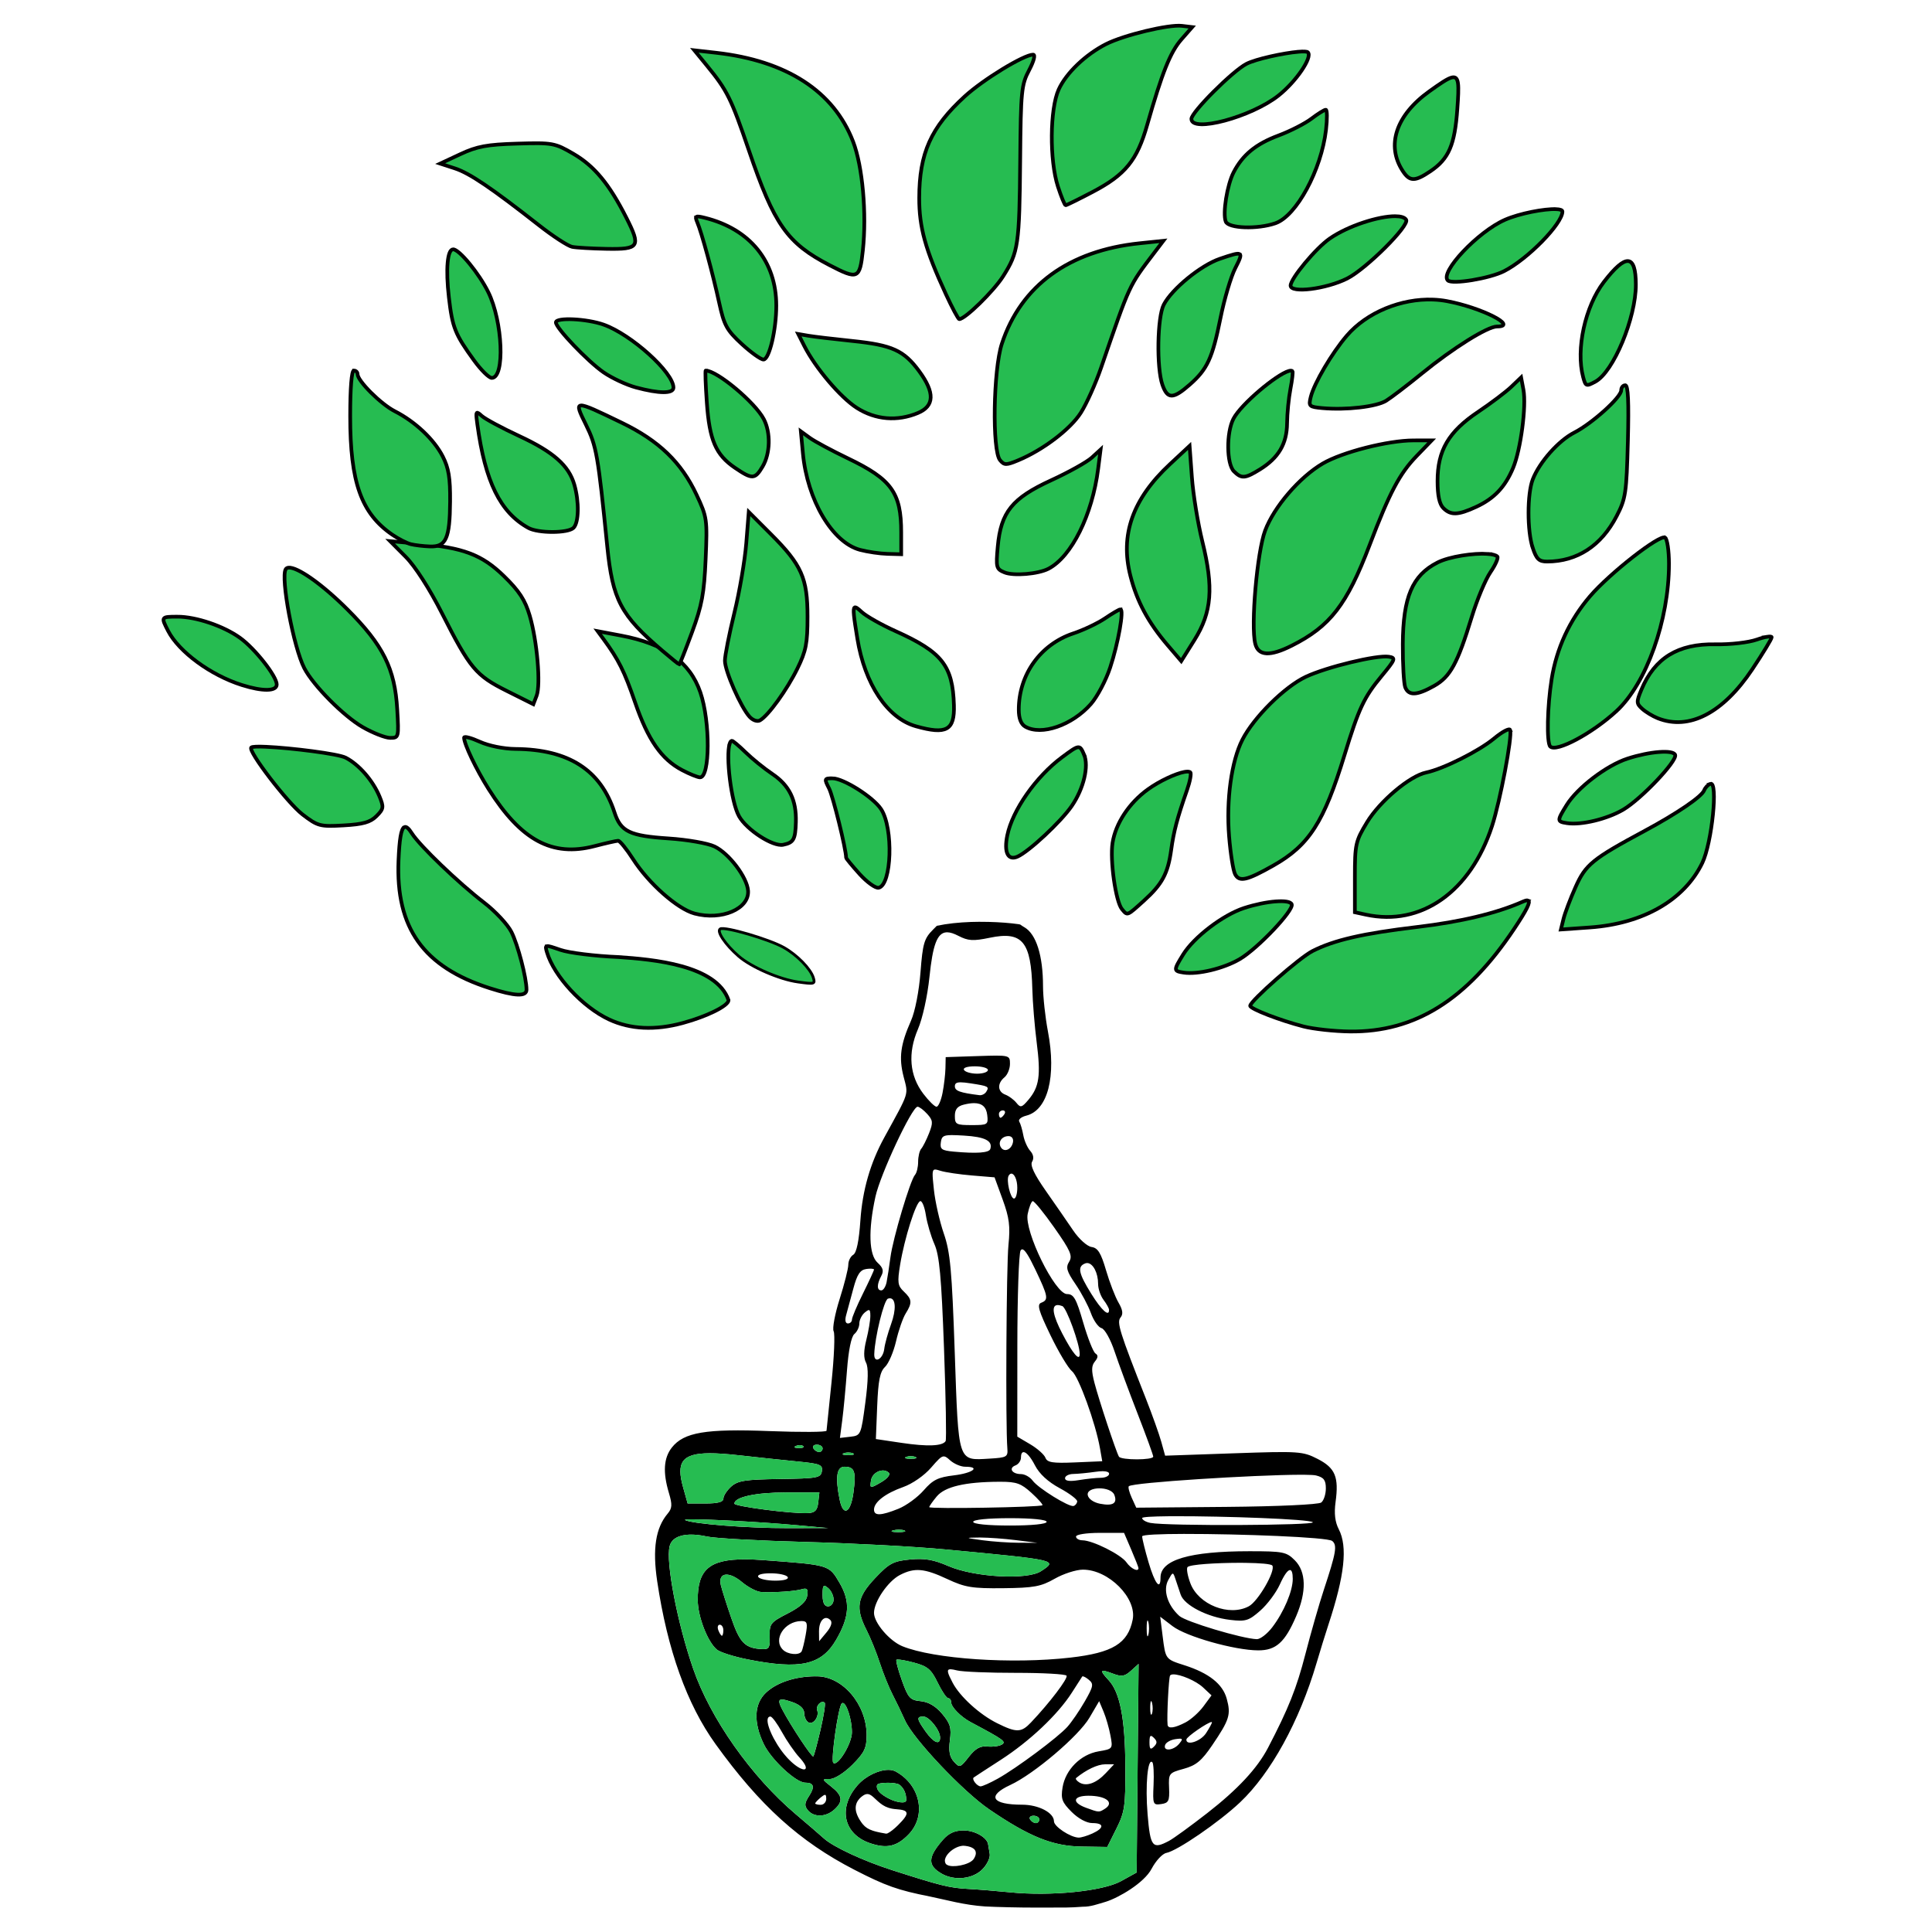<?xml version="1.0" encoding="UTF-8" standalone="no"?>
<!-- Created with Inkscape (http://www.inkscape.org/) -->

<svg
   width="720"
   height="720"
   viewBox="0 0 190.5 190.5"
   version="1.1"
   id="svg6615"
   inkscape:version="1.2.2 (b0a8486541, 2022-12-01)"
   sodipodi:docname="logo.svg"
   xmlns:inkscape="http://www.inkscape.org/namespaces/inkscape"
   xmlns:sodipodi="http://sodipodi.sourceforge.net/DTD/sodipodi-0.dtd"
   xmlns="http://www.w3.org/2000/svg"
   xmlns:svg="http://www.w3.org/2000/svg">
  <sodipodi:namedview
     id="namedview6617"
     pagecolor="#ffffff"
     bordercolor="#000000"
     borderopacity="0.25"
     inkscape:showpageshadow="2"
     inkscape:pageopacity="0.0"
     inkscape:pagecheckerboard="0"
     inkscape:deskcolor="#d1d1d1"
     inkscape:document-units="mm"
     showgrid="false"
     inkscape:zoom="0.69931958"
     inkscape:cx="364.64015"
     inkscape:cy="403.96409"
     inkscape:window-width="3072"
     inkscape:window-height="1659"
     inkscape:window-x="0"
     inkscape:window-y="0"
     inkscape:window-maximized="1"
     inkscape:current-layer="layer1" />
  <defs
     id="defs6612">
    <filter
       inkscape:collect="always"
       style="color-interpolation-filters:sRGB"
       id="filter6666"
       x="-0.001"
       width="1.002"
       y="-0.001"
       height="1.001">
      <feGaussianBlur
         inkscape:collect="always"
         stdDeviation="0.002"
         id="feGaussianBlur6668" />
    </filter>
  </defs>
  <g
     inkscape:label="Layer 1"
     inkscape:groupmode="layer"
     id="layer1"
     transform="translate(9.315,-42.546)">
    <g
       id="g6302"
       transform="matrix(1.369,0,0,1.369,-56.693,5.423)"
       style="display:inline;filter:url(#filter6666)">
      <g
         id="g6262">
        <path
           id="path867"
           style="fill:#26bc51;fill-opacity:1;stroke:#000000;stroke-width:0.265;stroke-opacity:1"
           d="m 119.734,28.979 c -0.95,-0.114 -4.177,0.662 -5.459,1.312 -1.486,0.754 -2.878,2.088 -3.416,3.273 -0.636,1.401 -0.666,5.095 -0.056,6.983 0.24,0.744 0.491,1.353 0.557,1.353 0.066,0 0.946,-0.435 1.958,-0.966 2.347,-1.233 3.187,-2.266 3.913,-4.81 1.078,-3.775 1.669,-5.255 2.46,-6.157 l 0.788,-0.899 z" />
        <path
           id="path925"
           style="fill:#26bc51;fill-opacity:1;stroke:#000000;stroke-width:0.265;stroke-opacity:1"
           d="m 63.726,86.693 c -0.232,0.12 -0.351,0.882 -0.415,2.398 -0.204,4.87 1.797,7.672 6.57,9.2 1.815,0.581 2.649,0.616 2.649,0.111 0,-0.858 -0.625,-3.249 -1.089,-4.166 -0.272,-0.538 -1.162,-1.491 -1.978,-2.117 -1.819,-1.396 -4.617,-4.08 -5.186,-4.975 -0.232,-0.365 -0.412,-0.524 -0.551,-0.452 z m 10.279,8.571 c -0.123,0.022 -0.085,0.162 -0.003,0.442 0.506,1.72 2.57,3.951 4.476,4.838 1.53,0.712 3.306,0.799 5.297,0.258 1.769,-0.48 3.307,-1.245 3.307,-1.645 -0.872,-2.548 -5.463,-2.939 -7.938,-3.109 -1.677,-0.068 -3.552,-0.3 -4.176,-0.517 -0.558,-0.194 -0.841,-0.29 -0.963,-0.268 z" />
        <path
           id="path40"
           style="fill:#26bc51;fill-opacity:1;stroke:#000000;stroke-width:0.265;stroke-opacity:1"
           d="m 144.671,91.976 c -0.068,-0.03 -0.192,-7.88e-4 -0.373,0.079 -1.919,0.845 -4.439,1.45 -7.607,1.827 -3.932,0.467 -5.997,0.943 -7.559,1.739 -0.932,0.475 -4.48,3.595 -4.48,3.939 0,0.22 2.136,1.047 3.836,1.486 0.728,0.188 2.235,0.351 3.35,0.364 4.687,0.052 8.407,-2.271 11.822,-7.385 0.899,-1.347 1.213,-1.96 1.01,-2.048 z" />
        <path
           id="path923"
           style="fill:#26bc51;fill-opacity:1;stroke:#000000;stroke-width:1;stroke-opacity:1"
           d="m 595.455,315.354 c -0.645,0.248 -1.401,1.049 -1.682,1.779 -0.658,1.716 -7.308,6.249 -16.145,11.004 -14.251,7.669 -16.061,9.14 -18.805,15.287 -1.406,3.15 -2.879,7.032 -3.273,8.629 l -0.715,2.904 7.896,-0.557 c 14.453,-1.018 25.64,-7.436 30.527,-17.512 2.635,-5.432 4.361,-22.368 2.195,-21.535 z"
           transform="scale(0.265)" />
        <path
           id="path921"
           style="fill:#26bc51;fill-opacity:1;stroke:#000000;stroke-width:0.265;stroke-opacity:1"
           d="m 94.564,83.176 c -0.587,0 -0.598,0.035 -0.243,0.728 0.285,0.557 1.228,4.385 1.228,4.988 0,0.057 0.435,0.585 0.967,1.174 0.532,0.589 1.15,1.035 1.373,0.992 0.946,-0.182 1.078,-4.292 0.181,-5.66 -0.565,-0.863 -2.711,-2.223 -3.506,-2.223 z" />
        <path
           id="path919"
           style="fill:#26bc51;fill-opacity:1;stroke:#000000;stroke-width:0.265;stroke-opacity:1"
           d="m 119.912,82.715 c -0.636,0.119 -1.795,0.653 -2.642,1.266 -1.339,0.97 -2.308,2.44 -2.53,3.838 -0.197,1.243 0.225,4.235 0.674,4.776 0.406,0.49 0.35,0.511 1.582,-0.602 1.321,-1.194 1.731,-1.957 1.966,-3.661 0.185,-1.344 0.435,-2.288 1.138,-4.302 0.217,-0.622 0.326,-1.199 0.242,-1.283 -0.065,-0.065 -0.219,-0.071 -0.431,-0.032 z" />
        <path
           id="path917"
           style="fill:#26bc51;fill-opacity:1;stroke:#000000;stroke-width:0.265;stroke-opacity:1"
           d="m 154.101,81.28 c -0.638,0.049 -1.462,0.213 -2.268,0.474 -1.515,0.491 -3.615,2.093 -4.391,3.35 -0.701,1.135 -0.7,1.189 0.032,1.301 1.021,0.156 2.883,-0.291 4.043,-0.971 1.287,-0.754 3.9,-3.507 3.746,-3.945 -0.068,-0.194 -0.522,-0.258 -1.161,-0.208 z" />
        <path
           id="path915"
           style="fill:#26bc51;fill-opacity:1;stroke:#000000;stroke-width:0.265;stroke-opacity:1"
           d="m 53.779,80.904 c -0.594,-0.026 -1.008,-0.015 -1.076,0.053 -0.256,0.251 2.614,3.995 3.698,4.825 1.098,0.84 1.253,0.881 2.957,0.785 1.398,-0.079 1.924,-0.228 2.366,-0.67 0.517,-0.517 0.536,-0.644 0.217,-1.415 -0.475,-1.148 -1.478,-2.298 -2.433,-2.792 -0.549,-0.284 -3.947,-0.706 -5.728,-0.785 z" />
        <path
           id="path913"
           style="fill:#26bc51;fill-opacity:1;stroke:#000000;stroke-width:0.265;stroke-opacity:1"
           d="m 68.362,80.241 c -0.204,-0.053 -0.33,-0.056 -0.33,0.005 0,0.456 0.879,2.296 1.773,3.71 2.332,3.69 4.572,4.897 7.616,4.105 0.817,-0.213 1.586,-0.387 1.709,-0.387 0.123,0 0.607,0.595 1.074,1.323 1.125,1.754 3.198,3.587 4.43,3.917 1.942,0.521 3.948,-0.334 3.854,-1.642 -0.07,-0.97 -1.372,-2.688 -2.415,-3.187 -0.487,-0.233 -1.96,-0.491 -3.307,-0.579 -2.809,-0.184 -3.45,-0.492 -3.899,-1.873 -0.995,-3.062 -3.3,-4.541 -7.13,-4.573 -0.848,-0.007 -1.925,-0.225 -2.58,-0.522 -0.309,-0.14 -0.59,-0.243 -0.794,-0.296 z" />
        <path
           id="path911"
           style="fill:#26bc51;fill-opacity:1;stroke:#000000;stroke-width:0.265;stroke-opacity:1"
           d="m 143.38,79.693 c -0.051,-0.152 -0.572,0.124 -1.159,0.611 -1.091,0.907 -3.662,2.195 -4.894,2.453 -1.179,0.246 -3.335,2.061 -4.258,3.583 -0.829,1.368 -0.876,1.58 -0.876,3.964 v 2.519 l 0.794,0.172 c 3.972,0.86 7.535,-1.643 9.083,-6.38 0.589,-1.801 1.468,-6.448 1.309,-6.922 z" />
        <path
           id="path907"
           style="fill:#26bc51;fill-opacity:1;stroke:#000000;stroke-width:0.265;stroke-opacity:1"
           d="m 47.385,71.534 c -1.183,0 -1.192,0.014 -0.669,1.025 0.781,1.511 3.064,3.187 5.309,3.896 1.506,0.476 2.514,0.461 2.514,-0.038 0,-0.593 -1.57,-2.587 -2.646,-3.361 -1.188,-0.854 -3.169,-1.523 -4.507,-1.523 z" />
        <path
           id="path905"
           style="fill:#26bc51;fill-opacity:1;stroke:#000000;stroke-width:0.265;stroke-opacity:1"
           d="m 115.308,71.005 c -0.086,0 -0.584,0.29 -1.105,0.644 -0.522,0.354 -1.553,0.845 -2.291,1.09 -2.369,0.787 -3.927,2.966 -3.927,5.494 0,0.624 0.158,1.041 0.463,1.218 1.159,0.675 3.382,-0.091 4.735,-1.632 0.455,-0.519 1.078,-1.698 1.384,-2.621 0.58,-1.749 1.012,-4.192 0.741,-4.192 z" />
        <path
           id="path903"
           style="fill:#26bc51;fill-opacity:1;stroke:#000000;stroke-width:0.265;stroke-opacity:1"
           d="m 55.383,68.004 c -0.09,0.01 -0.157,0.046 -0.197,0.112 -0.377,0.61 0.567,5.633 1.339,7.127 0.646,1.25 2.833,3.457 4.205,4.244 0.742,0.425 1.632,0.774 1.978,0.776 0.619,0.002 0.627,-0.031 0.51,-2.053 -0.17,-2.938 -1.012,-4.629 -3.587,-7.2 -1.844,-1.841 -3.618,-3.076 -4.248,-3.006 z" />
        <path
           id="path901"
           style="fill:#26bc51;fill-opacity:1;stroke:#000000;stroke-width:1;stroke-opacity:1"
           d="m 236.629,249.412 4.238,4.262 c 2.554,2.569 6.478,8.679 9.875,15.371 7.615,15 9.166,16.856 17.598,21.074 l 7.215,3.609 0.883,-2.289 c 1.171,-3.04 0.148,-14.928 -1.875,-21.789 -1.249,-4.236 -2.848,-6.695 -6.957,-10.701 -6.038,-5.887 -11.017,-7.769 -23.477,-8.873 z m 56.406,24.465 1.57,2.137 c 4.133,5.626 5.665,8.697 8.621,17.273 3.497,10.146 7.133,15.378 12.744,18.342 2.012,1.063 4.201,1.952 4.863,1.977 2.765,0.101 2.838,-15.157 0.111,-23.107 -2.849,-8.307 -9.693,-13.198 -21.592,-15.434 z m 317.91,1.514 c -0.731,0.113 -1.741,0.38 -2.85,0.771 -2.261,0.798 -7.203,1.361 -11.25,1.285 -10.179,-0.192 -16.518,3.694 -20.127,12.332 -1.39,3.327 -1.372,3.759 0.217,5.197 0.953,0.863 2.849,2.015 4.213,2.559 8.509,3.395 17.753,-1.387 25.701,-13.293 2.903,-4.349 5.279,-8.266 5.279,-8.705 0,-0.219 -0.453,-0.26 -1.184,-0.146 z m -102.877,5.428 c -3.263,-0.511 -16.853,2.772 -22.551,5.447 -5.766,2.707 -14.133,11.002 -17.242,17.096 -2.983,5.846 -4.422,16.309 -3.619,26.289 0.376,4.675 1.113,9.308 1.639,10.297 1.147,2.159 3.171,1.7 10.334,-2.346 9.754,-5.509 13.78,-11.747 19.387,-30.047 3.897,-12.719 5.296,-15.7 10.074,-21.467 3.779,-4.561 3.931,-4.964 1.979,-5.27 z"
           sodipodi:nodetypes="ccssccssccccsscsccssscssssssssssssss"
           transform="scale(0.265)" />
        <path
           id="path899"
           style="fill:#26bc51;fill-opacity:1;stroke:#000000;stroke-width:0.265;stroke-opacity:1"
           d="m 141.764,67.011 c -1.007,-0.071 -2.775,0.191 -3.618,0.62 -1.818,0.925 -2.484,2.491 -2.501,5.887 -0.007,1.455 0.073,2.854 0.177,3.109 0.253,0.615 0.846,0.584 2.08,-0.11 1.165,-0.655 1.686,-1.611 2.715,-4.983 0.378,-1.237 0.983,-2.681 1.344,-3.209 0.362,-0.528 0.583,-1.034 0.493,-1.124 -0.104,-0.104 -0.356,-0.165 -0.691,-0.189 z" />
        <path
           id="path897"
           style="fill:#26bc51;fill-opacity:1;stroke:#000000;stroke-width:0.265;stroke-opacity:1"
           d="m 154.535,65.836 c -0.392,-0.242 -4,2.58 -5.413,4.234 -1.466,1.716 -2.399,3.734 -2.757,5.961 -0.314,1.953 -0.369,4.586 -0.101,4.853 0.439,0.439 3.029,-0.946 4.769,-2.55 2.159,-1.99 3.783,-6.545 3.783,-10.611 0,-0.943 -0.126,-1.793 -0.28,-1.888 z" />
        <path
           id="path895"
           style="fill:#26bc51;fill-opacity:1;stroke:#000000;stroke-width:0.265;stroke-opacity:1"
           d="m 88.537,63.993 -0.179,2.249 c -0.098,1.237 -0.486,3.499 -0.86,5.027 -0.374,1.528 -0.679,3.076 -0.678,3.44 0.003,0.745 1.139,3.33 1.77,4.028 0.235,0.26 0.561,0.374 0.753,0.265 0.6,-0.34 1.942,-2.196 2.695,-3.728 0.625,-1.273 0.732,-1.818 0.732,-3.739 0,-2.78 -0.42,-3.728 -2.637,-5.944 z m 7.625,6.877 c -0.14,0.087 -0.053,0.699 0.196,2.233 0.535,3.296 2.17,5.748 4.218,6.324 2.2,0.619 2.793,0.291 2.739,-1.515 -0.086,-2.86 -0.849,-3.828 -4.212,-5.341 -1.009,-0.454 -2.102,-1.072 -2.429,-1.374 -0.262,-0.241 -0.427,-0.379 -0.511,-0.327 z" />
        <path
           id="path893"
           style="fill:#26bc51;fill-opacity:1;stroke:#000000;stroke-width:0.265;stroke-opacity:1"
           d="m 144.166,54.3 -0.705,0.675 c -0.388,0.371 -1.466,1.185 -2.395,1.808 -2.127,1.425 -2.919,2.778 -2.919,4.984 0,1.035 0.134,1.661 0.415,1.943 0.536,0.536 1.059,0.517 2.363,-0.084 1.3,-0.6 2.087,-1.43 2.665,-2.811 0.549,-1.311 0.963,-4.454 0.742,-5.632 z m 7.502,0.565 c -0.161,0 -0.293,0.164 -0.293,0.363 0,0.501 -2.102,2.394 -3.383,3.047 -1.13,0.577 -2.499,2.119 -2.985,3.364 -0.406,1.041 -0.41,3.721 -0.006,4.933 h -5.2e-4 c 0.272,0.817 0.456,0.992 1.038,0.991 2.166,-0.004 3.899,-1.138 5.008,-3.274 0.652,-1.256 0.71,-1.648 0.809,-5.389 0.075,-2.837 0.019,-4.035 -0.187,-4.035 z" />
        <path
           id="path891"
           style="fill:#26bc51;fill-opacity:1;stroke:#000000;stroke-width:0.265;stroke-opacity:1"
           d="m 127.429,53.839 c -0.888,0.254 -3.438,2.386 -3.984,3.441 -0.517,1 -0.496,3.253 0.036,3.784 0.543,0.543 0.8,0.525 1.863,-0.132 1.353,-0.836 1.952,-1.851 1.966,-3.33 0.006,-0.705 0.115,-1.818 0.242,-2.473 0.127,-0.655 0.192,-1.229 0.145,-1.276 -0.048,-0.049 -0.141,-0.051 -0.268,-0.014 z" />
        <path
           id="path889"
           style="fill:#26bc51;fill-opacity:1;stroke:#000000;stroke-width:0.265;stroke-opacity:1"
           d="m 85.437,53.807 c -0.046,0 -0.01,1.043 0.081,2.319 0.191,2.698 0.644,3.746 2.026,4.685 1.249,0.849 1.441,0.839 1.995,-0.099 0.551,-0.933 0.587,-2.445 0.079,-3.412 -0.634,-1.207 -3.369,-3.492 -4.181,-3.492 z m 6.852,4.378 0.148,1.581 c 0.316,3.373 2.121,6.425 4.112,6.954 0.541,0.144 1.43,0.274 1.976,0.289 l 0.992,0.027 v -1.57 c 0,-2.865 -0.692,-3.827 -3.836,-5.336 -1.164,-0.559 -2.404,-1.225 -2.754,-1.481 z m 45.439,0.65 -1.312,0.002 c -1.845,0.003 -5.129,0.84 -6.54,1.667 -1.669,0.978 -3.508,3.121 -4.149,4.834 -0.578,1.544 -1.038,6.833 -0.71,8.144 0.221,0.881 1.059,0.925 2.623,0.14 2.773,-1.393 3.971,-2.939 5.613,-7.246 1.446,-3.795 2.158,-5.143 3.389,-6.416 z m -17.44,0.397 -1.411,1.314 c -2.692,2.506 -3.608,5.093 -2.85,8.05 0.477,1.862 1.282,3.358 2.695,5.009 l 0.964,1.127 0.954,-1.525 c 1.25,-1.998 1.39,-3.757 0.565,-7.095 -0.323,-1.31 -0.662,-3.393 -0.752,-4.63 z m -6.41,0.265 -0.631,0.578 c -0.347,0.318 -1.665,1.053 -2.929,1.634 -2.817,1.294 -3.622,2.294 -3.847,4.777 -0.136,1.502 -0.106,1.616 0.487,1.859 0.654,0.268 2.434,0.118 3.168,-0.266 1.663,-0.872 3.151,-3.863 3.575,-7.19 z" />
        <path
           id="path887"
           style="fill:#26bc51;fill-opacity:1;stroke:#000000;stroke-width:0.265;stroke-opacity:1"
           d="m 60.095,53.807 c -0.162,0 -0.265,1.269 -0.265,3.279 0,4.781 0.793,7.008 3.043,8.55 0.437,0.299 1.032,0.604 1.323,0.676 0.291,0.073 0.912,0.146 1.38,0.163 1.157,0.042 1.431,-0.569 1.451,-3.237 0.013,-1.701 -0.103,-2.41 -0.532,-3.249 -0.625,-1.225 -1.982,-2.504 -3.456,-3.256 -1.003,-0.512 -2.679,-2.183 -2.679,-2.672 0,-0.14 -0.119,-0.255 -0.265,-0.255 z m 16.365,2.514 c -0.323,0.018 -0.1,0.474 0.35,1.385 0.76,1.539 0.871,2.168 1.535,8.769 0.388,3.854 0.969,4.955 3.964,7.507 0.641,0.546 1.192,0.992 1.225,0.992 0.033,0 0.444,-1.042 0.915,-2.315 0.717,-1.942 0.875,-2.792 0.983,-5.275 0.124,-2.857 0.102,-3.018 -0.654,-4.63 -1.098,-2.342 -2.712,-3.897 -5.391,-5.192 -1.734,-0.839 -2.603,-1.258 -2.926,-1.24 z m -7.403,0.547 c -0.178,-0.104 -0.166,0.098 -0.068,0.812 0.567,4.15 1.645,6.338 3.674,7.461 0.71,0.393 2.858,0.388 3.254,-0.008 0.384,-0.384 0.412,-1.87 0.058,-3.104 -0.397,-1.384 -1.508,-2.365 -3.973,-3.509 -1.236,-0.574 -2.451,-1.227 -2.7,-1.452 -0.105,-0.095 -0.186,-0.164 -0.245,-0.199 z" />
        <path
           id="path885"
           style="fill:#26bc51;fill-opacity:1;stroke:#000000;stroke-width:0.265;stroke-opacity:1"
           d="m 137.837,48.695 c -2.3,-0.09 -4.786,0.918 -6.224,2.597 -1.077,1.257 -2.35,3.42 -2.598,4.416 -0.166,0.668 -0.117,0.716 0.84,0.803 1.708,0.155 3.891,-0.097 4.588,-0.529 0.364,-0.225 1.53,-1.116 2.591,-1.979 2.25,-1.831 4.715,-3.37 5.398,-3.37 1.57,0 -1.143,-1.371 -3.623,-1.83 -0.317,-0.059 -0.642,-0.094 -0.971,-0.107 z" />
        <path
           id="path883"
           style="fill:#26bc51;fill-opacity:1;stroke:#000000;stroke-width:0.265;stroke-opacity:1"
           d="m 151.869,45.921 c -0.377,-0.028 -0.951,0.475 -1.744,1.507 -1.349,1.757 -2.026,4.857 -1.493,6.842 0.181,0.676 0.219,0.691 0.876,0.339 1.308,-0.7 2.931,-4.593 2.922,-7.009 -0.004,-1.092 -0.184,-1.651 -0.561,-1.679 z" />
        <path
           id="path881"
           style="fill:#26bc51;fill-opacity:1;stroke:#000000;stroke-width:0.265;stroke-opacity:1"
           d="m 123.894,45.417 c -0.143,-0.088 -0.578,0.05 -1.428,0.34 -1.373,0.468 -3.451,2.168 -4.039,3.305 -0.465,0.899 -0.526,4.535 -0.098,5.765 0.365,1.048 0.769,1.048 1.963,0 1.278,-1.122 1.636,-1.897 2.222,-4.808 0.274,-1.362 0.751,-2.972 1.059,-3.577 0.316,-0.619 0.464,-0.935 0.321,-1.023 z" />
        <path
           id="path879"
           style="fill:#26bc51;fill-opacity:1;stroke:#000000;stroke-width:0.265;stroke-opacity:1"
           d="m 67.246,45.076 c -0.416,0 -0.542,1.42 -0.307,3.459 0.251,2.179 0.44,2.653 1.814,4.545 0.502,0.691 1.075,1.257 1.274,1.257 0.961,0 0.795,-4.061 -0.253,-6.183 -0.666,-1.348 -2.087,-3.078 -2.528,-3.078 z m 8.658,5.039 c -0.706,-0.033 -1.258,0.036 -1.258,0.224 0,0.405 2.287,2.802 3.43,3.594 0.6,0.416 1.651,0.906 2.336,1.091 1.684,0.453 2.701,0.457 2.701,0.011 0,-1.092 -3.042,-3.835 -5.031,-4.537 -0.613,-0.216 -1.472,-0.35 -2.178,-0.383 z m 16.197,1.058 0.432,0.854 c 0.804,1.59 2.612,3.722 3.795,4.473 1.344,0.854 2.906,0.983 4.388,0.364 1.201,-0.502 1.231,-1.467 0.095,-3.012 -1.104,-1.501 -1.944,-1.881 -4.816,-2.177 -1.337,-0.138 -2.76,-0.307 -3.162,-0.376 z" />
        <path
           id="path877"
           style="fill:#26bc51;fill-opacity:1;stroke:#000000;stroke-width:0.265;stroke-opacity:1"
           d="m 135.098,42.689 c -1.191,-0.006 -3.379,0.682 -4.719,1.611 -1,0.693 -2.816,2.877 -2.816,3.387 0,0.568 2.55,0.252 4.064,-0.505 1.36,-0.679 4.518,-3.822 4.26,-4.239 -0.107,-0.173 -0.393,-0.252 -0.79,-0.254 z" />
        <path
           id="path875"
           style="fill:#26bc51;fill-opacity:1;stroke:#000000;stroke-width:0.265;stroke-opacity:1"
           d="m 146.693,42.181 c -0.835,-0.037 -2.637,0.301 -3.698,0.769 -1.95,0.86 -4.697,3.776 -4.11,4.363 0.307,0.308 3.018,-0.137 4.052,-0.665 1.713,-0.874 4.205,-3.42 4.205,-4.296 0,-0.105 -0.171,-0.159 -0.449,-0.172 z" />
        <path
           id="path873"
           style="fill:#26bc51;fill-opacity:1;stroke:#000000;stroke-width:0.265;stroke-opacity:1"
           d="m 71.868,37.461 c -2.183,0.064 -2.9,0.197 -4.101,0.759 l -1.455,0.68 1.058,0.345 c 1.059,0.345 2.626,1.405 6.067,4.104 1.009,0.791 2.08,1.488 2.381,1.547 0.301,0.06 1.415,0.124 2.474,0.144 2.366,0.044 2.49,-0.151 1.423,-2.252 -1.232,-2.426 -2.301,-3.716 -3.809,-4.594 -1.337,-0.779 -1.498,-0.808 -4.039,-0.733 z m 12.908,5.27 c -0.077,0.043 -0.045,0.163 0.05,0.387 0.32,0.754 1.123,3.703 1.578,5.794 0.357,1.638 0.545,1.982 1.624,2.977 0.671,0.618 1.378,1.124 1.57,1.124 0.415,0 0.922,-2.137 0.922,-3.885 0,-3.184 -1.892,-5.511 -5.137,-6.321 -0.344,-0.086 -0.531,-0.12 -0.608,-0.077 z m 33.623,1.73 -1.702,0.177 c -5.101,0.53 -8.556,3.048 -9.931,7.239 -0.615,1.875 -0.706,7.69 -0.131,8.383 0.307,0.37 0.441,0.371 1.308,0.011 1.78,-0.738 3.763,-2.243 4.514,-3.428 0.41,-0.646 1.063,-2.099 1.453,-3.23 2.109,-6.122 1.99,-5.864 3.845,-8.305 z" />
        <path
           id="path871"
           style="fill:#26bc51;fill-opacity:1;stroke:#000000;stroke-width:0.265;stroke-opacity:1"
           d="m 128.137,30.843 c -1.067,0.089 -3.075,0.522 -3.755,0.874 -1.002,0.518 -3.963,3.48 -3.963,3.964 0,1.023 4.311,-0.132 6.267,-1.678 1.278,-1.011 2.473,-2.766 2.121,-3.118 -0.063,-0.063 -0.314,-0.071 -0.67,-0.042 z" />
        <path
           id="path869"
           style="fill:#26bc51;fill-opacity:1;stroke:#000000;stroke-width:0.265;stroke-opacity:1"
           d="m 84.618,30.74 0.901,1.1 c 1.464,1.787 1.752,2.368 3.026,6.104 1.829,5.366 2.755,6.685 5.813,8.273 2.04,1.059 2.176,0.999 2.396,-1.057 0.286,-2.667 -0.019,-6.066 -0.702,-7.844 -1.394,-3.627 -4.783,-5.824 -9.871,-6.399 z m 24.401,0.313 c -0.663,0 -3.593,1.788 -4.926,3.007 -2.437,2.227 -3.272,4.09 -3.278,7.312 -0.004,2.124 0.435,3.708 1.922,6.935 0.455,0.988 0.888,1.796 0.96,1.796 0.421,0 2.487,-2.021 3.168,-3.099 1.089,-1.723 1.167,-2.258 1.222,-8.375 0.044,-4.955 0.089,-5.407 0.639,-6.452 0.349,-0.663 0.469,-1.124 0.293,-1.124 z m 30.166,1.643 c -0.316,0.072 -0.828,0.424 -1.631,0.999 -2.401,1.719 -3.124,3.893 -1.91,5.744 0.499,0.762 0.872,0.765 1.987,0.013 1.328,-0.895 1.756,-1.885 1.942,-4.497 0.122,-1.717 0.139,-2.379 -0.388,-2.259 z m -9.089,2.325 c -0.102,0 -0.565,0.289 -1.028,0.641 -0.463,0.353 -1.532,0.899 -2.375,1.214 -1.631,0.609 -2.58,1.387 -3.233,2.649 -0.469,0.907 -0.797,2.955 -0.568,3.551 0.191,0.497 2.295,0.567 3.581,0.119 1.512,-0.527 3.299,-3.83 3.64,-6.724 0.094,-0.797 0.086,-1.45 -0.016,-1.45 z" />
        <path
           id="path907-8"
           style="fill:#26bc51;fill-opacity:1;stroke:#000000;stroke-width:0.266;stroke-opacity:1"
           d="m 112.686,81.463 c -0.319,-0.732 -0.341,-0.73 -1.592,0.2 -1.87,1.389 -3.563,3.807 -3.936,5.622 -0.25,1.218 0.043,1.833 0.73,1.533 0.817,-0.355 3.14,-2.522 3.915,-3.652 0.856,-1.247 1.244,-2.875 0.883,-3.703 z" />
        <path
           id="path917-7"
           style="fill:#26bc51;fill-opacity:1;stroke:#000000;stroke-width:0.265;stroke-opacity:1"
           d="m 126.483,92.043 c -0.638,0.049 -1.462,0.213 -2.268,0.474 -1.515,0.491 -3.615,2.093 -4.391,3.35 -0.701,1.135 -0.7,1.189 0.032,1.301 1.021,0.156 2.883,-0.291 4.043,-0.971 1.287,-0.754 3.9,-3.507 3.746,-3.945 -0.068,-0.194 -0.522,-0.258 -1.161,-0.208 z" />
        <path
           id="path917-7-7"
           style="fill:#26bc51;fill-opacity:1;stroke:#000000;stroke-width:0.201;stroke-opacity:1"
           d="m 86.68,94.755 c 0.247,0.367 0.651,0.817 1.133,1.236 0.907,0.787 2.95,1.673 4.273,1.853 1.195,0.163 1.241,0.15 1.102,-0.308 -0.195,-0.639 -1.175,-1.641 -2.128,-2.176 -1.058,-0.594 -4.25,-1.528 -4.575,-1.339 -0.144,0.083 -0.053,0.366 0.195,0.733 z" />
        <path
           id="path891-3"
           style="fill:#26bc51;fill-opacity:1;stroke:#000000;stroke-width:0.265;stroke-opacity:1"
           d="m 87.159,80.688 c -0.277,0.882 0.098,4.184 0.678,5.22 0.55,0.982 2.442,2.205 3.178,2.054 0.753,-0.154 0.879,-0.378 0.916,-1.628 0.047,-1.59 -0.47,-2.649 -1.697,-3.474 -0.585,-0.393 -1.454,-1.097 -1.931,-1.564 -0.477,-0.466 -0.92,-0.837 -0.985,-0.824 -0.067,0.013 -0.12,0.09 -0.16,0.216 z" />
      </g>
      <g
         id="g6226">
        <path
           id="path5022-8"
           style="fill:#000000;fill-opacity:1;stroke:none;stroke-width:0.265;stroke-opacity:1;filter:url(#filter6666)"
           d="m -39.075,139.354 c -0.212,8.9e-4 -0.426,0.005 -0.64,0.012 -0.214,0.008 -0.429,0.019 -0.642,0.034 -0.213,0.015 -0.425,0.034 -0.634,0.056 -0.209,0.023 -0.415,0.05 -0.615,0.082 -0.194,0.031 -0.384,0.066 -0.567,0.105 l -0.265,0.266 c -0.649,0.649 -0.75,0.992 -0.911,3.081 -0.104,1.353 -0.392,2.829 -0.679,3.476 -0.765,1.729 -0.89,2.67 -0.539,4.04 0.347,1.356 0.453,1.02 -1.391,4.385 -1.007,1.836 -1.571,3.797 -1.72,5.973 -0.101,1.48 -0.278,2.333 -0.512,2.472 -0.197,0.116 -0.358,0.44 -0.358,0.718 0,0.278 -0.28,1.389 -0.623,2.469 -0.343,1.08 -0.538,2.126 -0.433,2.325 0.105,0.199 0.035,1.851 -0.153,3.67 -0.188,1.819 -0.35,3.391 -0.36,3.493 -0.01,0.102 -1.854,0.113 -4.098,0.026 -4.598,-0.18 -6.179,0.086 -7.042,1.184 -0.59,0.75 -0.658,1.785 -0.213,3.269 0.252,0.84 0.237,1.105 -0.085,1.486 -0.872,1.033 -1.106,2.537 -0.758,4.875 0.735,4.94 2.143,8.87 4.202,11.728 3.191,4.429 6.056,7.022 10.007,9.056 2.249,1.157 3.123,1.467 5.444,1.926 1.189,0.243 2.446,0.613 3.969,0.714 0.909,0.047 2.517,0.083 3.572,0.081 2.37,-9e-4 2.417,0.013 3.462,-0.062 0.56,0.011 1.086,-0.194 1.664,-0.36 0.907,-0.284 2.751,-1.345 3.292,-2.376 0.301,-0.572 0.777,-1.085 1.058,-1.138 0.79,-0.151 3.799,-2.215 5.312,-3.644 2.217,-2.094 4.277,-5.844 5.504,-10.017 0.257,-0.873 0.643,-2.123 0.859,-2.778 1.17,-3.548 1.395,-5.619 0.746,-6.874 -0.27,-0.522 -0.343,-1.138 -0.232,-1.953 0.249,-1.816 -0.021,-2.464 -1.297,-3.116 -1.07,-0.546 -1.34,-0.564 -6.049,-0.401 l -4.929,0.171 -0.274,-0.992 c -0.151,-0.545 -0.65,-1.944 -1.108,-3.108 -1.905,-4.835 -2.116,-5.508 -1.828,-5.855 0.202,-0.243 0.159,-0.545 -0.151,-1.077 -0.237,-0.407 -0.641,-1.454 -0.897,-2.328 -0.365,-1.246 -0.589,-1.606 -1.039,-1.671 -0.32,-0.047 -0.905,-0.572 -1.324,-1.191 -0.413,-0.609 -1.299,-1.89 -1.969,-2.846 -0.842,-1.202 -1.148,-1.854 -0.99,-2.11 0.144,-0.234 0.093,-0.522 -0.137,-0.777 -0.202,-0.223 -0.426,-0.73 -0.498,-1.126 -0.072,-0.397 -0.203,-0.839 -0.292,-0.982 -0.089,-0.144 0.139,-0.336 0.506,-0.428 1.553,-0.39 2.179,-2.821 1.56,-6.064 -0.194,-1.02 -0.354,-2.486 -0.354,-3.258 -4.9e-4,-2.208 -0.49,-3.757 -1.341,-4.246 -0.121,-0.07 -0.217,-0.133 -0.302,-0.199 -0.05,-0.008 -0.078,-0.017 -0.131,-0.025 -0.287,-0.041 -0.62,-0.077 -0.983,-0.105 -0.363,-0.028 -0.757,-0.049 -1.167,-0.058 -0.205,-0.005 -0.414,-0.007 -0.626,-0.006 z m -2.381,0.757 c 0.004,-9e-5 0.007,3e-5 0.011,0 0.007,-8e-5 0.015,-8e-5 0.022,0 0.223,0.002 0.485,0.091 0.795,0.251 0.714,0.369 1.064,0.391 2.271,0.141 2.349,-0.488 2.978,0.273 3.063,3.705 0.023,0.946 0.165,2.68 0.315,3.852 0.303,2.372 0.184,3.192 -0.6,4.118 -0.473,0.559 -0.569,0.583 -0.863,0.215 -0.182,-0.227 -0.54,-0.491 -0.794,-0.587 -0.568,-0.213 -0.599,-0.807 -0.066,-1.249 0.218,-0.181 0.397,-0.617 0.397,-0.968 0,-0.633 -0.022,-0.638 -2.315,-0.563 l -2.315,0.076 -0.017,0.794 c -0.009,0.437 -0.104,1.24 -0.21,1.786 -0.106,0.545 -0.302,0.992 -0.433,0.992 -0.131,0 -0.558,-0.417 -0.947,-0.928 -0.998,-1.308 -1.134,-2.928 -0.393,-4.652 0.334,-0.776 0.688,-2.384 0.832,-3.77 0.234,-2.264 0.54,-3.183 1.237,-3.213 0.004,-1.5e-4 0.007,-4.3e-4 0.011,-5.1e-4 z m 2.021,9.653 c 0.518,0 0.942,0.119 0.942,0.265 0,0.146 -0.35,0.265 -0.778,0.265 -0.428,0 -0.852,-0.119 -0.942,-0.265 -0.097,-0.157 0.218,-0.265 0.778,-0.265 z m -1.043,1.152 c 0.005,-9e-5 0.011,1e-5 0.017,0 0.169,-2.4e-4 0.4,0.025 0.711,0.073 1.306,0.2 1.368,0.233 1.135,0.61 -0.096,0.155 -0.316,0.265 -0.489,0.243 -1.41,-0.177 -1.77,-0.309 -1.77,-0.643 0,-0.188 0.094,-0.276 0.38,-0.282 0.005,-1.2e-4 0.011,-4.2e-4 0.017,-5.2e-4 z m 0.963,1.5 c 0.005,-1e-4 0.009,2e-5 0.014,0 0.587,-0.002 0.892,0.277 0.959,0.856 0.08,0.697 0.037,0.725 -1.124,0.725 -1.11,0 -1.208,-0.053 -1.208,-0.656 0,-0.474 0.178,-0.701 0.641,-0.817 0.269,-0.067 0.503,-0.104 0.705,-0.107 0.005,-9e-5 0.01,-4.2e-4 0.014,-5.2e-4 z m -4.049,0.258 c 0.002,-1.5e-4 0.003,0 0.005,0 0.122,0 0.434,0.235 0.694,0.522 0.415,0.458 0.431,0.628 0.131,1.389 -0.188,0.477 -0.442,0.98 -0.564,1.118 -0.122,0.138 -0.222,0.561 -0.222,0.939 0,0.378 -0.101,0.801 -0.226,0.939 -0.34,0.378 -1.592,4.582 -1.769,5.94 -0.085,0.655 -0.21,1.459 -0.276,1.786 h 5.17e-4 c -0.066,0.327 -0.237,0.595 -0.38,0.595 -0.331,0 -0.332,-0.429 -0.004,-1.042 0.193,-0.361 0.128,-0.595 -0.265,-0.95 -0.626,-0.567 -0.684,-2.332 -0.156,-4.755 0.35,-1.605 2.615,-6.445 3.032,-6.482 z m 6.144,0.265 c 0.154,0 0.206,0.119 0.116,0.265 -0.09,0.146 -0.216,0.265 -0.28,0.265 -0.064,0 -0.117,-0.119 -0.117,-0.265 0,-0.146 0.126,-0.265 0.281,-0.265 z m -3.722,1.778 c 0.019,-2.1e-4 0.039,-3e-5 0.06,0 0.219,3.8e-4 0.502,0.014 0.868,0.036 1.51,0.09 2.077,0.378 1.892,0.964 -0.088,0.279 -0.965,0.343 -2.636,0.191 -0.864,-0.079 -0.997,-0.175 -0.926,-0.67 0.055,-0.388 0.138,-0.514 0.742,-0.52 z m 4.138,0.074 c 0.232,0 0.365,0.186 0.315,0.441 -0.103,0.531 -0.631,0.754 -0.871,0.366 -0.233,-0.376 0.064,-0.808 0.556,-0.808 z m -5.295,2.408 c 0.008,-2.9e-4 0.016,-3.1e-4 0.024,0 0.087,0.003 0.206,0.041 0.365,0.09 0.351,0.11 1.37,0.262 2.266,0.336 l 1.629,0.135 0.586,1.606 c 0.475,1.303 0.553,1.919 0.415,3.264 -0.152,1.485 -0.215,12.997 -0.08,14.65 0.05,0.615 -0.038,0.667 -1.269,0.739 -2.32,0.136 -2.242,0.369 -2.519,-7.625 -0.207,-5.98 -0.322,-7.237 -0.79,-8.592 -0.301,-0.873 -0.622,-2.291 -0.712,-3.151 -0.119,-1.133 -0.152,-1.444 0.084,-1.453 z m 5.492,0.293 c 0.214,-0.006 0.429,0.437 0.429,1.02 0,0.428 -0.105,0.778 -0.234,0.778 -0.265,0 -0.578,-1.344 -0.385,-1.656 0.059,-0.095 0.124,-0.139 0.189,-0.141 z m -6.552,1.98 c 10e-4,-1e-4 0.002,0 0.003,0 0.133,9e-4 0.307,0.444 0.393,1.008 0.089,0.582 0.366,1.523 0.616,2.091 0.362,0.823 0.502,2.347 0.691,7.511 0.131,3.563 0.183,6.567 0.116,6.676 -0.224,0.362 -1.305,0.405 -3.172,0.127 l -1.852,-0.276 0.095,-2.375 c 0.074,-1.845 0.2,-2.475 0.565,-2.82 0.258,-0.245 0.615,-1.078 0.794,-1.852 0.179,-0.774 0.491,-1.671 0.692,-1.994 0.485,-0.774 0.464,-1.022 -0.135,-1.586 -0.439,-0.414 -0.472,-0.656 -0.264,-1.929 0.311,-1.898 1.138,-4.512 1.448,-4.578 0.002,-4.5e-4 0.004,-8.2e-4 0.006,-10e-4 0.001,-1.1e-4 0.002,-4.1e-4 0.003,-5.2e-4 z m 8.091,0.002 c 8.67e-4,-7e-5 0.002,1e-5 0.003,0 0.116,-0.002 0.807,0.847 1.553,1.908 1.171,1.667 1.331,2.035 1.069,2.456 -0.256,0.41 -0.178,0.685 0.455,1.611 0.42,0.614 0.92,1.554 1.112,2.09 0.192,0.535 0.536,1.023 0.765,1.083 0.232,0.061 0.647,0.801 0.938,1.673 0.287,0.859 1.031,2.871 1.654,4.471 0.623,1.6 1.132,2.999 1.132,3.109 0,0.26 -2.312,0.262 -2.47,0.002 -0.196,-0.324 -1.44,-4.075 -1.762,-5.312 -0.23,-0.884 -0.223,-1.235 0.032,-1.542 0.232,-0.28 0.244,-0.45 0.041,-0.575 -0.158,-0.098 -0.556,-1.101 -0.884,-2.229 -0.505,-1.739 -0.682,-2.051 -1.166,-2.051 -0.863,0 -3.089,-4.53 -2.834,-5.768 0.099,-0.48 0.261,-0.897 0.361,-0.926 7.79e-4,-2.2e-4 0.002,-4.4e-4 0.003,-5.1e-4 z m -0.759,3.472 c 0.001,-1.1e-4 0.003,-1e-5 0.004,0 0.179,0.001 0.461,0.442 0.938,1.441 0.935,1.96 0.977,2.195 0.431,2.405 -0.319,0.122 -0.194,0.562 0.667,2.344 0.582,1.206 1.281,2.371 1.551,2.59 0.484,0.39 1.697,3.735 2.015,5.556 l 0.162,0.926 -1.966,0.084 c -1.604,0.069 -1.996,0.007 -2.127,-0.336 -0.089,-0.231 -0.581,-0.667 -1.093,-0.97 l -0.933,-0.55 0.004,-6.522 c 0.002,-3.587 0.108,-6.686 0.235,-6.887 0.031,-0.05 0.067,-0.077 0.108,-0.08 0.001,-1e-4 0.003,-4.1e-4 0.004,-5.2e-4 z m 4.669,0.986 c 0.014,-3.1e-4 0.029,2.3e-4 0.043,0.002 0.399,0.037 0.758,0.708 0.758,1.506 0,0.346 0.175,0.86 0.389,1.142 0.214,0.282 0.392,0.602 0.397,0.712 0.023,0.552 -0.53,0.056 -1.275,-1.142 -0.926,-1.49 -1.022,-1.97 -0.44,-2.193 0.043,-0.017 0.086,-0.025 0.129,-0.026 z m -15.607,0.406 c 0.006,-8e-5 0.011,2e-5 0.017,0 0.03,-8e-5 0.059,8.2e-4 0.084,0.003 0.103,0.007 0.166,0.029 0.166,0.062 0,0.068 -0.357,0.844 -0.794,1.723 -0.437,0.88 -0.794,1.726 -0.794,1.879 0,0.154 -0.132,0.279 -0.293,0.279 -0.177,0 -0.227,-0.235 -0.126,-0.595 0.092,-0.327 0.326,-1.191 0.519,-1.918 0.269,-1.011 0.486,-1.343 0.92,-1.407 0.11,-0.016 0.213,-0.025 0.3,-0.026 z m 1.4,2.133 c 0.004,-1.1e-4 0.007,0 0.01,0 0.425,2.9e-4 0.473,0.8 0.083,1.872 -0.227,0.623 -0.447,1.421 -0.488,1.774 -0.089,0.752 -0.745,1.092 -0.72,0.374 0.042,-1.237 0.699,-3.898 0.986,-3.994 0.034,-0.011 0.067,-0.019 0.098,-0.023 0.011,-0.001 0.022,-0.002 0.032,-0.003 z m 12.091,0.489 c 0.092,-0.002 0.206,0.022 0.343,0.075 0.301,0.116 1.25,2.735 1.25,3.45 0,0.563 -0.501,-0.022 -1.253,-1.466 -0.676,-1.298 -0.802,-2.008 -0.378,-2.057 0.012,-0.001 0.025,-0.002 0.038,-0.003 z m -13.604,0.36 c 0.003,-1.9e-4 0.006,-1.5e-4 0.009,0 0.085,0.005 0.107,0.136 0.107,0.419 0,0.317 -0.13,1.093 -0.289,1.724 -0.196,0.776 -0.203,1.308 -0.023,1.644 0.18,0.336 0.165,1.26 -0.048,2.872 -0.308,2.333 -0.327,2.378 -1.072,2.463 l -0.758,0.087 0.167,-1.278 c 0.092,-0.703 0.245,-2.32 0.341,-3.593 0.107,-1.435 0.309,-2.428 0.531,-2.612 0.197,-0.163 0.358,-0.506 0.358,-0.761 0,-0.255 0.179,-0.613 0.397,-0.794 0.125,-0.103 0.212,-0.162 0.272,-0.17 0.003,-4e-4 0.006,-8.4e-4 0.009,-0.001 z m -3.736,9.696 c 0.227,0 0.412,0.119 0.412,0.265 0,0.146 -0.112,0.265 -0.249,0.265 -0.137,0 -0.323,-0.119 -0.413,-0.265 -0.09,-0.146 0.022,-0.265 0.249,-0.265 z m -1.241,0.033 c 0.11,-0.003 0.208,0.021 0.259,0.072 0.088,0.088 -0.068,0.151 -0.347,0.139 -0.308,-0.013 -0.371,-0.075 -0.16,-0.16 0.081,-0.032 0.168,-0.049 0.249,-0.052 z m 16.126,0.504 c 0.191,-0.007 0.504,0.329 0.819,0.943 0.319,0.622 0.938,1.193 1.791,1.654 0.717,0.387 1.283,0.82 1.258,0.962 -0.024,0.142 -0.142,0.285 -0.263,0.319 -0.328,0.093 -2.55,-1.283 -2.946,-1.825 -0.19,-0.26 -0.57,-0.473 -0.844,-0.473 -0.641,0 -0.912,-0.428 -0.396,-0.625 0.217,-0.083 0.395,-0.334 0.395,-0.557 0,-0.266 0.071,-0.394 0.185,-0.398 z m -12.643,0.027 c 0.127,-0.002 0.256,0.016 0.353,0.055 0.182,0.073 0.033,0.134 -0.331,0.134 -0.364,0 -0.513,-0.06 -0.331,-0.134 0.085,-0.034 0.196,-0.053 0.309,-0.055 z m -9.986,0.054 c 0.559,-0.002 1.244,0.047 2.071,0.139 1.382,0.154 3.324,0.359 4.314,0.456 1.594,0.155 1.791,0.235 1.72,0.696 -0.074,0.479 -0.316,0.524 -3.029,0.563 -2.492,0.035 -3.035,0.12 -3.506,0.546 -0.306,0.277 -0.557,0.664 -0.557,0.86 0,0.249 -0.385,0.356 -1.288,0.356 h -1.288 l -0.331,-1.181 c -0.491,-1.754 -0.101,-2.425 1.895,-2.434 z m 14.484,0.21 c 0.127,-0.002 0.256,0.016 0.353,0.055 0.182,0.073 0.033,0.134 -0.331,0.134 -0.364,0 -0.513,-0.06 -0.331,-0.134 0.085,-0.034 0.196,-0.053 0.309,-0.055 z m 2.396,0.015 c 0.003,-6e-5 0.006,-5e-5 0.009,0 0.006,1.2e-4 0.013,4.3e-4 0.02,0.001 0.125,0.012 0.248,0.113 0.433,0.281 0.282,0.255 0.772,0.463 1.088,0.463 1.142,0 0.542,0.459 -0.81,0.62 -1.146,0.136 -1.522,0.322 -2.183,1.081 -0.439,0.504 -1.259,1.102 -1.823,1.328 -1.258,0.505 -1.754,0.521 -1.754,0.056 0,-0.538 0.821,-1.171 2.104,-1.624 0.662,-0.234 1.516,-0.827 2.008,-1.396 0.492,-0.568 0.708,-0.805 0.907,-0.809 z m -7.152,0.745 c 0.734,0 0.853,0.337 0.653,1.844 -0.2,1.509 -0.746,1.784 -1.001,0.504 -0.319,-1.597 -0.208,-2.348 0.348,-2.348 z m 2.748,0.269 c 0.17,-0.006 0.335,0.047 0.459,0.172 0.124,0.124 -0.135,0.432 -0.576,0.684 -0.792,0.454 -0.8,0.453 -0.716,-0.131 0.06,-0.418 0.459,-0.712 0.833,-0.725 z m 15.825,0.054 c 0.009,-7e-5 0.019,-4e-5 0.028,0 0.021,9e-5 0.041,3.4e-4 0.06,0.001 0.26,0.009 0.404,0.072 0.404,0.184 0,0.157 -0.268,0.287 -0.595,0.289 -0.327,0.002 -1.042,0.077 -1.587,0.167 -0.658,0.108 -0.992,0.063 -0.992,-0.135 0,-0.165 0.268,-0.304 0.595,-0.309 0.327,-0.005 1.042,-0.075 1.587,-0.154 0.192,-0.028 0.359,-0.042 0.5,-0.043 z m 14.252,0.254 c 0.106,-3e-4 0.206,2e-4 0.299,10e-4 0.428,0.004 0.727,0.02 0.85,0.051 0.555,0.139 0.702,0.334 0.702,0.932 0,0.416 -0.149,0.873 -0.331,1.015 -0.19,0.148 -3.1,0.283 -6.828,0.316 l -6.497,0.057 -0.326,-0.715 c -0.179,-0.393 -0.274,-0.766 -0.21,-0.829 0.273,-0.273 9.068,-0.819 12.341,-0.828 z m -21.639,0.505 c 0.019,-1.1e-4 0.038,-2e-5 0.057,0 1.162,7.3e-4 1.485,0.124 2.225,0.797 0.487,0.443 0.844,0.845 0.794,0.894 -0.15,0.146 -8.162,0.281 -8.152,0.137 0.005,-0.073 0.248,-0.42 0.541,-0.771 0.585,-0.702 2.03,-1.044 4.477,-1.057 0.02,-10e-5 0.039,-4.1e-4 0.058,-5.1e-4 z m 7.16,0.474 c 0.463,-0.005 0.973,0.151 1.096,0.473 0.234,0.61 -0.103,0.817 -1.035,0.635 -0.46,-0.09 -0.828,-0.347 -0.88,-0.615 -0.062,-0.322 0.355,-0.488 0.819,-0.492 z m -22.535,0.296 h 2.386 l -0.084,0.728 c -0.065,0.566 -0.23,0.735 -0.745,0.761 -1.124,0.056 -5.292,-0.483 -5.292,-0.684 0,-0.472 1.543,-0.805 3.734,-0.805 z m 28.004,1.712 c 3.503,-0.009 9.68,0.207 9.92,0.433 0.249,0.235 -10.498,0.281 -11.695,0.05 -0.327,-0.063 -0.595,-0.222 -0.595,-0.352 0,-0.077 0.747,-0.117 1.873,-0.128 0.158,-0.002 0.324,-0.003 0.497,-0.003 z m -11.895,0.141 c 1.587,0 2.646,0.106 2.646,0.265 0,0.159 -1.058,0.265 -2.646,0.265 -1.587,0 -2.646,-0.106 -2.646,-0.265 0,-0.159 1.058,-0.265 2.646,-0.265 z m -22.91,0.085 c 1.312,-0.006 4.96,0.187 7.564,0.423 l 2.249,0.204 -2.91,0.006 c -2.887,0.006 -6.82,-0.302 -7.381,-0.578 -0.073,-0.036 0.111,-0.053 0.478,-0.055 z m 14.914,0.743 c 0.154,-4.1e-4 0.299,0.019 0.394,0.057 0.179,0.072 -0.032,0.127 -0.468,0.122 -0.437,-0.005 -0.583,-0.065 -0.326,-0.132 0.121,-0.031 0.264,-0.047 0.399,-0.048 z m 14.443,0.231 c 0.015,-6e-5 0.03,0 0.045,0 h 1.729 l 0.52,1.213 c 0.286,0.667 0.519,1.262 0.519,1.323 0,0.306 -0.543,0.048 -0.864,-0.411 -0.395,-0.564 -2.421,-1.581 -3.171,-1.59 -0.255,-0.003 -0.463,-0.125 -0.463,-0.271 0,-0.147 0.73,-0.261 1.684,-0.265 z m 6.156,0.076 c 3.933,-0.006 10.278,0.231 10.612,0.507 0.373,0.309 0.283,0.832 -0.605,3.518 -0.337,1.019 -0.934,3.102 -1.328,4.63 -0.634,2.459 -1.214,3.916 -2.691,6.747 -0.772,1.48 -2.178,2.992 -4.368,4.698 -1.201,0.936 -2.444,1.839 -2.762,2.007 -1.196,0.633 -1.347,0.447 -1.544,-1.909 -0.175,-2.102 0.006,-4.089 0.343,-3.753 0.085,0.085 0.124,0.818 0.087,1.627 -0.065,1.406 -0.04,1.469 0.547,1.385 0.538,-0.076 0.61,-0.223 0.571,-1.163 -0.044,-1.048 -0.018,-1.082 1.058,-1.378 0.89,-0.245 1.287,-0.575 2.052,-1.703 1.242,-1.833 1.356,-2.198 1.041,-3.346 -0.291,-1.061 -1.285,-1.846 -3.048,-2.409 -1.367,-0.436 -1.358,-0.426 -1.566,-2.083 l -0.177,-1.412 0.893,0.681 c 0.986,0.752 4.465,1.736 6.162,1.742 1.286,0.005 1.932,-0.577 2.74,-2.465 0.757,-1.771 0.721,-3.202 -0.102,-4.025 -0.602,-0.602 -0.84,-0.65 -3.271,-0.65 -4.304,0 -6.399,0.619 -6.399,1.893 0,0.969 -0.406,0.455 -0.86,-1.088 -0.255,-0.867 -0.463,-1.71 -0.463,-1.875 0,-0.122 1.29,-0.174 3.078,-0.177 z m -35.663,0.05 c 0.362,-0.01 0.781,0.035 1.247,0.138 0.574,0.126 3.781,0.303 7.128,0.392 3.347,0.089 7.871,0.331 10.054,0.538 8.099,0.768 8.091,0.766 6.868,1.567 -0.991,0.65 -4.809,0.437 -6.672,-0.372 -1.069,-0.464 -1.707,-0.573 -2.76,-0.472 -1.207,0.116 -1.504,0.274 -2.511,1.341 -1.307,1.384 -1.434,2.145 -0.622,3.739 0.287,0.563 0.719,1.629 0.959,2.371 0.241,0.742 0.653,1.765 0.916,2.274 0.264,0.509 0.666,1.344 0.894,1.856 0.599,1.344 4.178,5.129 6.069,6.418 2.892,1.972 4.566,2.646 6.648,2.678 l 1.852,0.028 0.661,-1.323 c 0.6,-1.2 0.66,-1.619 0.643,-4.515 -0.019,-3.398 -0.389,-5.299 -1.201,-6.171 -0.684,-0.734 -0.63,-0.827 0.281,-0.483 0.656,0.248 0.867,0.216 1.327,-0.199 l 0.546,-0.495 -0.07,7.514 -0.07,7.514 -1.135,0.626 c -1.306,0.72 -5.054,1.095 -7.993,0.798 -0.946,-0.095 -2.315,-0.206 -3.043,-0.245 -1.298,-0.07 -1.963,-0.235 -5.424,-1.346 -2.081,-0.668 -4.249,-1.674 -4.926,-2.286 -0.274,-0.248 -1.189,-1.035 -2.033,-1.75 -3.2,-2.708 -6.14,-6.877 -7.385,-10.472 -1.142,-3.298 -1.984,-7.68 -1.697,-8.826 0.132,-0.527 0.651,-0.816 1.447,-0.838 z m 20.867,0.208 c 0.019,-1.1e-4 0.039,-1.3e-4 0.06,0 0.614,0.004 1.711,0.083 2.53,0.185 l 1.587,0.197 -1.323,-0.003 c -0.728,-0.001 -1.918,-0.085 -2.646,-0.184 -1.252,-0.172 -1.266,-0.182 -0.265,-0.194 0.018,-2.2e-4 0.037,-4.1e-4 0.056,-5.1e-4 z m -16.821,1.573 c -2.655,-0.02 -3.481,0.757 -3.47,2.934 0.006,1.196 0.71,3.015 1.383,3.571 0.228,0.189 1.229,0.505 2.225,0.703 3.78,0.751 5.313,0.406 6.373,-1.436 0.955,-1.66 1.017,-2.738 0.233,-4.077 -0.764,-1.304 -0.715,-1.289 -5.491,-1.64 -0.457,-0.034 -0.873,-0.053 -1.253,-0.056 z m 35.501,0.249 c 0.052,-9e-5 0.105,-1.5e-4 0.157,0 0.111,3e-4 0.22,0.001 0.327,0.003 1.026,0.013 1.857,0.076 1.932,0.198 0.239,0.386 -1.026,2.572 -1.696,2.93 -1.414,0.757 -3.628,-0.114 -4.208,-1.655 -0.207,-0.549 -0.298,-1.076 -0.203,-1.171 0.189,-0.189 2.066,-0.302 3.691,-0.305 z m -11.227,0.493 c 1.846,-0.007 3.894,2.051 3.583,3.6 -0.345,1.719 -1.438,2.385 -4.482,2.734 -4.215,0.483 -9.838,0.103 -12.105,-0.818 -0.927,-0.376 -2.045,-1.689 -2.045,-2.4 0,-0.812 1.007,-2.286 1.864,-2.73 1.058,-0.547 1.755,-0.487 3.427,0.296 1.269,0.594 1.783,0.678 4.017,0.654 2.208,-0.024 2.719,-0.118 3.704,-0.681 0.628,-0.359 1.545,-0.654 2.037,-0.656 z m 14.911,0.028 c 0.128,-0.002 0.201,0.209 0.201,0.639 0,0.875 -0.641,2.388 -1.476,3.483 -0.367,0.481 -0.869,0.866 -1.117,0.857 -1.074,-0.041 -5.113,-1.254 -5.578,-1.675 -0.852,-0.771 -1.188,-1.862 -0.796,-2.583 0.324,-0.596 0.343,-0.6 0.512,-0.09 0.096,0.291 0.268,0.802 0.381,1.136 0.262,0.774 1.928,1.628 3.55,1.821 1.135,0.134 1.352,0.068 2.185,-0.664 0.509,-0.447 1.142,-1.295 1.408,-1.884 0.309,-0.686 0.566,-1.038 0.731,-1.04 z m -37.46,0.234 c 0.019,-2e-4 0.039,0 0.059,0 0.582,0 1.132,0.119 1.222,0.265 0.099,0.16 -0.256,0.265 -0.895,0.265 -0.582,0 -1.132,-0.119 -1.222,-0.265 -0.096,-0.155 0.235,-0.258 0.836,-0.265 z m -3.128,0.096 c 0.285,-0.002 0.684,0.173 1.118,0.538 0.45,0.379 1.077,0.701 1.393,0.715 0.247,0.011 0.521,0.014 0.8,0.009 0.28,-0.005 0.566,-0.018 0.836,-0.036 0.541,-0.037 1.022,-0.098 1.275,-0.172 0.096,-0.028 0.173,-0.043 0.234,-0.042 0.03,3.2e-4 0.056,0.004 0.079,0.013 0.022,0.009 0.041,0.021 0.056,0.039 0.015,0.017 0.026,0.04 0.035,0.067 0.008,0.027 0.013,0.059 0.015,0.096 0.004,0.074 -0.004,0.17 -0.021,0.29 -0.008,0.052 -0.021,0.104 -0.04,0.156 -0.02,0.052 -0.045,0.103 -0.077,0.155 -0.032,0.052 -0.07,0.103 -0.115,0.155 -0.045,0.052 -0.096,0.104 -0.153,0.156 -0.231,0.21 -0.568,0.426 -1.025,0.66 -0.308,0.158 -0.545,0.283 -0.726,0.396 -0.091,0.057 -0.168,0.11 -0.233,0.163 -0.195,0.159 -0.283,0.314 -0.318,0.534 -0.012,0.073 -0.018,0.154 -0.02,0.244 -0.002,0.09 -0.001,0.19 0.002,0.302 0.006,0.212 0.006,0.378 -0.005,0.507 -0.006,0.065 -0.015,0.12 -0.027,0.167 -0.012,0.047 -0.029,0.086 -0.049,0.119 -0.021,0.032 -0.046,0.058 -0.076,0.077 -0.03,0.02 -0.065,0.034 -0.106,0.043 -0.041,0.01 -0.089,0.015 -0.143,0.017 -0.054,0.002 -0.114,-1.9e-4 -0.182,-0.004 -0.149,-0.009 -0.285,-0.022 -0.41,-0.043 -0.627,-0.103 -0.987,-0.382 -1.336,-1.1 -0.07,-0.144 -0.139,-0.305 -0.21,-0.486 -0.071,-0.181 -0.144,-0.381 -0.22,-0.603 -0.168,-0.487 -0.336,-0.997 -0.472,-1.426 -0.136,-0.429 -0.24,-0.776 -0.28,-0.939 -0.015,-0.063 -0.026,-0.122 -0.032,-0.177 -0.006,-0.055 -0.007,-0.107 -0.005,-0.155 0.003,-0.048 0.009,-0.091 0.02,-0.131 0.011,-0.04 0.025,-0.076 0.043,-0.108 0.018,-0.032 0.04,-0.06 0.065,-0.085 0.025,-0.024 0.054,-0.045 0.086,-0.061 0.032,-0.016 0.066,-0.029 0.104,-0.037 0.038,-0.008 0.078,-0.013 0.121,-0.013 z m 7.053,0.809 c 0.03,-0.002 0.066,0.011 0.11,0.037 0.044,0.026 0.096,0.065 0.157,0.116 0.055,0.045 0.107,0.102 0.154,0.167 0.047,0.065 0.09,0.137 0.126,0.212 0.072,0.15 0.117,0.311 0.117,0.448 0,0.273 -0.179,0.497 -0.397,0.497 -0.034,0 -0.065,-0.004 -0.094,-0.012 -0.029,-0.008 -0.056,-0.021 -0.081,-0.038 -0.025,-0.017 -0.048,-0.038 -0.068,-0.064 -0.103,-0.128 -0.153,-0.363 -0.153,-0.712 0,-0.113 0.001,-0.209 0.005,-0.291 0.004,-0.082 0.011,-0.148 0.02,-0.201 0.019,-0.105 0.052,-0.155 0.105,-0.158 z m 0.118,2.312 c 0.101,-0.002 0.209,0.045 0.314,0.15 h 5.17e-4 c 0.16,0.16 0.057,0.486 -0.279,0.89 l -0.531,0.638 -0.009,-0.712 c -0.007,-0.574 0.224,-0.958 0.504,-0.965 z m 23.162,0.179 c 0.003,-2.7e-4 0.005,5.1e-4 0.008,0.002 0.014,0.008 0.03,0.043 0.047,0.106 0.067,0.255 0.067,0.671 0,0.926 -0.067,0.255 -0.121,0.046 -0.121,-0.463 0,-0.358 0.027,-0.567 0.066,-0.572 z m -24.956,0.043 c 0.009,-1.6e-4 0.019,0 0.028,0 0.413,0 0.456,0.143 0.303,0.992 -0.098,0.546 -0.23,1.081 -0.292,1.191 -0.175,0.307 -0.998,0.234 -1.352,-0.119 -0.731,-0.731 0.112,-2.043 1.313,-2.063 z m -5.862,0.265 c 0.002,-9e-5 0.004,0 0.006,0 0.141,0 0.256,0.179 0.256,0.397 0,0.218 -0.047,0.397 -0.104,0.397 -0.028,0 -0.07,-0.044 -0.116,-0.114 -0.002,-0.003 -0.004,-0.006 -0.006,-0.009 -0.021,-0.033 -0.042,-0.07 -0.063,-0.112 -0.003,-0.006 -0.005,-0.011 -0.008,-0.017 -3.42e-4,-6.9e-4 -6.94e-4,-0.001 -0.001,-0.002 -0.022,-0.045 -0.043,-0.093 -0.063,-0.144 -0.082,-0.215 -0.038,-0.391 0.098,-0.397 z m 12.814,2.508 c 0.189,-0.003 0.661,0.084 1.178,0.222 0.977,0.261 1.241,0.483 1.704,1.435 0.301,0.62 0.643,1.127 0.759,1.127 0.117,0 0.212,0.127 0.212,0.283 0,0.355 0.698,1.064 1.429,1.452 2.358,1.253 2.558,1.397 2.225,1.603 -0.19,0.118 -0.659,0.181 -1.041,0.141 -0.513,-0.054 -0.864,0.142 -1.338,0.748 -0.613,0.784 -0.662,0.799 -1.074,0.345 -0.311,-0.344 -0.391,-0.773 -0.288,-1.545 0.119,-0.891 0.027,-1.207 -0.556,-1.9 -0.464,-0.551 -0.985,-0.859 -1.548,-0.913 -0.761,-0.074 -0.9,-0.226 -1.349,-1.479 -0.275,-0.768 -0.454,-1.444 -0.396,-1.502 0.011,-0.011 0.039,-0.016 0.083,-0.017 z m 3.797,0.7 c 0.009,-2e-4 0.019,-3e-4 0.029,0 0.108,0.003 0.261,0.035 0.462,0.085 0.385,0.097 2.286,0.175 4.225,0.173 1.939,-0.001 3.583,0.09 3.654,0.204 0.12,0.194 -1.211,1.944 -2.559,3.366 -0.705,0.744 -1.043,0.752 -2.447,0.054 -1.257,-0.624 -2.677,-1.917 -3.197,-2.91 -0.375,-0.715 -0.457,-0.966 -0.166,-0.972 z m 16.059,0.369 c 0.503,-0.009 1.623,0.451 2.149,0.945 l 0.604,0.567 -0.58,0.788 c -0.319,0.433 -0.902,0.955 -1.294,1.159 -0.792,0.412 -1.258,0.474 -1.291,0.173 -0.062,-0.568 0.08,-3.386 0.178,-3.546 0.035,-0.057 0.119,-0.084 0.235,-0.086 z m -25.8,0.139 c -1.447,0.014 -2.744,0.442 -3.527,1.168 -0.868,0.804 -0.927,2.147 -0.165,3.722 0.544,1.123 2.316,2.771 2.98,2.771 0.624,0 0.711,0.298 0.279,0.958 -0.333,0.509 -0.35,0.71 -0.086,1.028 0.433,0.522 1.294,0.503 1.896,-0.042 0.661,-0.598 0.608,-1.014 -0.213,-1.66 -0.685,-0.539 -0.686,-0.548 -0.101,-0.548 0.34,0 1.038,-0.442 1.623,-1.027 0.865,-0.865 1.027,-1.202 1.027,-2.13 0,-2.198 -1.706,-4.223 -3.572,-4.239 -0.047,-4.1e-4 -0.094,-4.5e-4 -0.141,0 z m 19.272,5.2e-4 c 0.001,-8e-5 0.003,10e-6 0.004,0 0.079,-0.001 0.258,0.097 0.441,0.25 0.362,0.3 0.329,0.474 -0.294,1.559 -0.386,0.672 -0.953,1.499 -1.261,1.839 -0.693,0.766 -3.655,2.969 -4.999,3.719 -0.55,0.307 -1.109,0.558 -1.241,0.558 -0.255,0 -0.655,-0.513 -0.497,-0.638 0.051,-0.04 0.926,-0.61 1.945,-1.268 2.084,-1.345 4.112,-3.261 5.122,-4.84 0.373,-0.583 0.709,-1.107 0.748,-1.164 0.005,-0.007 0.012,-0.012 0.022,-0.014 0.003,-7.4e-4 0.007,-0.001 0.01,-0.002 z m -21.666,1.669 c 0.153,-0.002 0.405,0.067 0.772,0.195 0.531,0.185 0.837,0.47 0.837,0.779 0,0.268 0.133,0.569 0.295,0.669 0.349,0.216 0.809,-0.409 0.64,-0.87 -0.119,-0.325 0.321,-0.759 0.544,-0.537 0.066,0.066 -0.071,0.941 -0.303,1.944 -0.233,1.003 -0.466,1.867 -0.519,1.92 -0.096,0.096 -1.606,-2.182 -2.225,-3.357 -0.271,-0.513 -0.312,-0.74 -0.039,-0.743 z m 26.6,0.114 c 0.019,0.001 0.04,0.042 0.062,0.127 h 5.17e-4 c 0.067,0.257 0.062,0.615 -0.01,0.794 -0.072,0.179 -0.127,-0.032 -0.122,-0.468 0.003,-0.273 0.028,-0.432 0.062,-0.451 0.001,-6.9e-4 0.003,-0.001 0.004,-0.002 0.001,-2.8e-4 0.002,-5.9e-4 0.004,-5.2e-4 z m -3.746,0.006 0.316,0.752 c 0.174,0.414 0.398,1.188 0.497,1.72 0.18,0.96 0.173,0.969 -0.853,1.143 -1.29,0.218 -2.388,1.318 -2.596,2.599 -0.133,0.819 -0.04,1.07 0.651,1.761 0.481,0.481 1.081,0.806 1.488,0.806 0.871,0 0.874,0.357 0.008,0.751 -0.371,0.169 -0.817,0.302 -0.992,0.296 -0.596,-0.02 -1.774,-0.798 -1.774,-1.173 0,-0.618 -1.106,-1.197 -2.286,-1.197 -2.196,0 -2.574,-0.63 -0.854,-1.424 1.698,-0.784 4.926,-3.527 5.696,-4.842 z m -18.476,0.132 c 0.271,-0.023 0.67,1.182 0.668,2.118 -0.001,0.81 -1.035,2.496 -1.343,2.189 -0.189,-0.189 0.357,-4.026 0.609,-4.274 0.021,-0.021 0.043,-0.032 0.066,-0.034 z m -5.2,0.977 c 0.119,0 0.493,0.506 0.831,1.124 0.082,0.149 0.177,0.31 0.279,0.474 0.009,0.015 0.018,0.028 0.027,0.043 0.095,0.152 0.196,0.304 0.298,0.452 0.014,0.021 0.028,0.04 0.042,0.06 0.103,0.149 0.207,0.291 0.305,0.42 0.005,0.007 0.01,0.014 0.015,0.021 0.106,0.138 0.207,0.26 0.294,0.354 0.041,0.044 0.078,0.086 0.113,0.127 0.01,0.011 0.019,0.022 0.028,0.034 0.003,0.004 0.006,0.007 0.009,0.011 0.01,0.012 0.018,0.023 0.027,0.034 10e-4,0.001 0.002,0.002 0.003,0.004 0.017,0.021 0.035,0.043 0.051,0.064 6.2e-4,8.1e-4 0.001,0.002 0.002,0.003 0.002,0.002 0.003,0.004 0.004,0.006 0.008,0.011 0.015,0.021 0.023,0.032 0.014,0.019 0.027,0.038 0.04,0.057 0.003,0.005 0.008,0.011 0.011,0.015 0.002,0.003 0.004,0.006 0.006,0.008 0.001,0.002 0.002,0.004 0.003,0.005 0.012,0.019 0.022,0.036 0.032,0.054 0.001,0.002 0.003,0.005 0.005,0.008 0.005,0.009 0.013,0.02 0.018,0.029 1.72e-4,3.1e-4 3.11e-4,7.1e-4 5.17e-4,0.001 6.69e-4,0.001 0.002,0.002 0.002,0.003 0.003,0.006 0.006,0.012 0.009,0.018 0.013,0.026 0.025,0.05 0.035,0.073 10e-4,0.002 0.003,0.005 0.004,0.008 5.8e-4,0.001 9.86e-4,0.003 0.002,0.005 0.071,0.183 0.013,0.272 -0.135,0.257 -0.006,-6.3e-4 -0.014,-0.002 -0.02,-0.003 -0.005,-8.1e-4 -0.011,-0.002 -0.016,-0.003 -0.011,-0.002 -0.023,-0.006 -0.035,-0.009 -0.044,-0.011 -0.091,-0.027 -0.145,-0.052 -0.028,-0.013 -0.059,-0.029 -0.089,-0.046 -0.004,-0.002 -0.007,-0.004 -0.011,-0.006 -0.004,-0.002 -0.008,-0.005 -0.012,-0.008 h -5.17e-4 c -0.018,-0.01 -0.036,-0.021 -0.055,-0.033 -0.014,-0.008 -0.026,-0.015 -0.04,-0.024 -0.025,-0.016 -0.051,-0.033 -0.077,-0.052 -0.026,-0.018 -0.053,-0.037 -0.081,-0.058 -0.022,-0.016 -0.044,-0.034 -0.067,-0.052 -0.01,-0.008 -0.019,-0.015 -0.029,-0.023 -0.011,-0.009 -0.023,-0.019 -0.035,-0.028 -0.021,-0.018 -0.043,-0.036 -0.065,-0.055 -0.012,-0.011 -0.024,-0.021 -0.037,-0.032 -0.005,-0.005 -0.011,-0.01 -0.017,-0.015 -0.008,-0.007 -0.016,-0.015 -0.024,-0.022 -0.001,-9.9e-4 -0.002,-0.002 -0.003,-0.003 -0.008,-0.007 -0.015,-0.013 -0.023,-0.021 -0.015,-0.013 -0.029,-0.027 -0.044,-0.041 -0.034,-0.032 -0.067,-0.064 -0.102,-0.099 -0.033,-0.033 -0.065,-0.066 -0.098,-0.1 -0.01,-0.011 -0.021,-0.022 -0.031,-0.034 -0.018,-0.019 -0.035,-0.039 -0.053,-0.059 -0.002,-0.002 -0.004,-0.005 -0.006,-0.007 -0.027,-0.03 -0.053,-0.062 -0.08,-0.093 -0.022,-0.026 -0.044,-0.051 -0.066,-0.077 -0.005,-0.006 -0.011,-0.013 -0.016,-0.019 -0.008,-0.009 -0.015,-0.019 -0.023,-0.028 -0.023,-0.029 -0.046,-0.058 -0.069,-0.087 -0.018,-0.023 -0.037,-0.046 -0.055,-0.07 -0.002,-0.003 -0.004,-0.005 -0.006,-0.008 -0.015,-0.02 -0.03,-0.041 -0.045,-0.061 -0.026,-0.035 -0.051,-0.07 -0.076,-0.105 -0.009,-0.013 -0.018,-0.025 -0.027,-0.038 -0.003,-0.004 -0.006,-0.009 -0.009,-0.013 -0.02,-0.028 -0.038,-0.057 -0.057,-0.085 -0.023,-0.034 -0.047,-0.068 -0.069,-0.102 -0.011,-0.016 -0.021,-0.032 -0.032,-0.049 -0.022,-0.034 -0.042,-0.068 -0.063,-0.101 -0.081,-0.131 -0.157,-0.261 -0.226,-0.39 -0.012,-0.022 -0.023,-0.044 -0.035,-0.066 -0.008,-0.016 -0.017,-0.032 -0.025,-0.047 -0.009,-0.018 -0.018,-0.036 -0.027,-0.054 0.017,0.033 0.035,0.067 0.053,0.101 -0.033,-0.063 -0.065,-0.126 -0.095,-0.188 -0.015,-0.032 -0.032,-0.064 -0.046,-0.096 -0.008,-0.017 -0.014,-0.032 -0.021,-0.049 -0.016,-0.035 -0.03,-0.069 -0.044,-0.103 -1.47e-4,-3.5e-4 -3.69e-4,-6.8e-4 -5.16e-4,-0.001 -0.007,-0.017 -0.015,-0.034 -0.022,-0.05 -0.009,-0.022 -0.017,-0.044 -0.025,-0.066 -0.012,-0.03 -0.024,-0.061 -0.035,-0.09 -0.003,-0.007 -0.006,-0.015 -0.008,-0.022 -0.003,-0.008 -0.006,-0.017 -0.009,-0.025 -0.01,-0.029 -0.018,-0.056 -0.026,-0.084 -0.007,-0.022 -0.015,-0.046 -0.022,-0.068 -7.67e-4,-0.003 -0.002,-0.006 -0.003,-0.008 -0.005,-0.017 -0.009,-0.033 -0.013,-0.049 -0.004,-0.015 -0.008,-0.029 -0.011,-0.043 -0.006,-0.027 -0.013,-0.053 -0.018,-0.079 -0.061,-0.307 -0.012,-0.507 0.184,-0.507 z m 11.014,0 c 0.422,0 1.206,0.984 1.206,1.514 0,0.57 -0.465,0.377 -1.04,-0.43 -0.648,-0.91 -0.675,-1.084 -0.165,-1.084 z m 20.749,0.394 c 0.002,-1.1e-4 0.004,-1e-5 0.006,0 0.004,4e-5 0.007,4.6e-4 0.01,0.001 0.013,0.002 0.02,0.01 0.02,0.023 0,0.071 -0.192,0.423 -0.427,0.782 -0.388,0.593 -1.441,0.93 -1.414,0.454 0.011,-0.199 1.546,-1.245 1.805,-1.259 z m -4.353,1.002 c 0.049,-0.002 0.117,0.045 0.209,0.138 0.247,0.247 0.247,0.388 0,0.635 -0.247,0.247 -0.318,0.177 -0.318,-0.317 0,-0.309 0.028,-0.452 0.109,-0.456 z m 2.07,0.198 c 0.227,-0.005 0.189,0.088 -0.04,0.365 -0.414,0.499 -1.171,0.568 -1.014,0.091 0.06,-0.182 0.391,-0.372 0.737,-0.422 0.137,-0.02 0.242,-0.033 0.318,-0.034 z m -28.217,0.241 c 0.016,0.025 0.033,0.05 0.05,0.075 -0.017,-0.025 -0.033,-0.05 -0.05,-0.075 z m 0.297,0.435 c 0.032,0.045 0.064,0.09 0.096,0.133 -0.032,-0.043 -0.063,-0.088 -0.096,-0.133 z m 22.54,1.17 h 0.649 l -0.598,0.637 c -0.688,0.732 -1.398,0.981 -1.905,0.668 -0.194,-0.12 -0.296,-0.264 -0.228,-0.32 0.728,-0.596 1.55,-0.985 2.082,-0.985 z m -21.912,0.303 c 0.029,0.013 0.058,0.025 0.084,0.033 -0.005,-0.002 -0.01,-0.003 -0.015,-0.005 -0.022,-0.008 -0.045,-0.017 -0.069,-0.028 z m 6.316,0.097 c -0.693,-0.004 -1.64,0.437 -2.224,1.101 -1.438,1.635 -1.023,3.535 0.915,4.187 1.195,0.402 1.921,0.231 2.768,-0.653 1.294,-1.35 0.829,-3.563 -0.95,-4.522 -0.141,-0.076 -0.315,-0.112 -0.509,-0.113 z m -0.045,0.929 c 0.334,7.5e-4 0.681,0.043 0.825,0.135 0.291,0.214 0.509,0.615 0.497,1.117 -0.021,0.301 -0.74,0.119 -1.071,-0.029 -0.409,-0.183 -1.187,-0.609 -1.025,-1.077 0.033,-0.094 0.395,-0.147 0.774,-0.146 z m -1.496,0.811 c 0.131,-0.004 0.27,0.059 0.445,0.218 0.466,0.423 0.794,0.816 1.647,0.874 0.238,0.016 0.419,0.042 0.544,0.086 0.024,0.008 0.045,0.018 0.065,0.027 0.005,0.003 0.011,0.005 0.015,0.008 0.003,0.002 0.005,0.003 0.008,0.005 0.007,0.004 0.014,0.008 0.021,0.012 0.005,0.003 0.009,0.007 0.013,0.01 0.006,0.005 0.012,0.009 0.018,0.014 7.4e-4,6.6e-4 0.001,0.001 0.002,0.002 l 5.16e-4,5.2e-4 c 10e-4,9.3e-4 0.002,0.002 0.003,0.003 0.006,0.006 0.011,0.011 0.017,0.018 0.001,0.002 0.003,0.003 0.004,0.005 6e-4,7.6e-4 9.65e-4,0.002 0.002,0.003 0.005,0.006 0.009,0.012 0.012,0.019 0.001,0.002 0.003,0.004 0.004,0.006 0.01,0.018 0.016,0.038 0.019,0.059 3.6e-4,0.003 2.81e-4,0.006 5.17e-4,0.009 5.22e-4,0.006 0.001,0.013 10e-4,0.02 -9.3e-5,0.007 -8.13e-4,0.014 -0.002,0.021 -2e-4,0.002 -2.7e-4,0.004 -5.17e-4,0.006 -1.1e-4,8.8e-4 -3.97e-4,0.002 -5.17e-4,0.003 -1.85e-4,0.001 -7.58e-4,0.003 -10e-4,0.004 -5.5e-5,3.7e-4 5.6e-5,6.7e-4 0,0.001 -6.52e-4,0.004 -0.001,0.009 -0.002,0.013 -2.05e-4,0.001 -2.18e-4,0.003 -5.17e-4,0.004 -0.001,0.005 -0.003,0.011 -0.004,0.017 -0.002,0.007 -0.004,0.015 -0.007,0.023 -3.05e-4,9.1e-4 -7.21e-4,0.002 -0.001,0.003 -5.19e-4,0.002 -10e-4,0.003 -0.002,0.005 -0.002,0.004 -0.003,0.009 -0.005,0.013 -1.48e-4,3.8e-4 -3.69e-4,6.5e-4 -5.17e-4,0.001 -0.044,0.113 -0.146,0.256 -0.308,0.436 -0.079,0.088 -0.172,0.185 -0.279,0.292 -0.268,0.268 -0.553,0.49 -0.727,0.576 -0.015,0.007 -0.028,0.013 -0.041,0.019 -0.009,0.004 -0.016,0.005 -0.024,0.007 -3.24e-4,1e-4 -7.11e-4,4.1e-4 -10e-4,5.1e-4 -0.027,0.009 -0.05,0.014 -0.067,0.011 -0.141,-0.024 -0.27,-0.048 -0.388,-0.071 -0.059,-0.012 -0.114,-0.024 -0.168,-0.036 h -5.17e-4 c -0.001,-2.4e-4 -0.002,-2.8e-4 -0.003,-5.2e-4 -0.042,-0.009 -0.084,-0.019 -0.123,-0.029 -0.015,-0.004 -0.03,-0.008 -0.045,-0.011 -0.007,-0.002 -0.015,-0.004 -0.022,-0.006 -0.029,-0.008 -0.057,-0.015 -0.084,-0.023 -0.011,-0.003 -0.022,-0.007 -0.033,-0.01 -0.026,-0.008 -0.051,-0.015 -0.076,-0.023 -0.005,-0.002 -0.011,-0.003 -0.016,-0.005 -0.333,-0.11 -0.534,-0.246 -0.715,-0.46 -0.015,-0.018 -0.03,-0.037 -0.045,-0.056 -0.005,-0.007 -0.011,-0.013 -0.016,-0.02 -0.02,-0.027 -0.041,-0.054 -0.061,-0.084 -0.166,-0.236 -0.281,-0.461 -0.343,-0.672 -0.008,-0.028 -0.015,-0.055 -0.021,-0.082 -7.84e-4,-0.003 -0.001,-0.007 -0.002,-0.01 -0.001,-0.005 -0.002,-0.01 -0.003,-0.015 -0.002,-0.012 -0.005,-0.023 -0.007,-0.035 -0.002,-0.009 -0.004,-0.019 -0.005,-0.028 -7.8e-5,-5e-4 7.7e-5,-0.001 0,-0.002 -0.003,-0.022 -0.006,-0.043 -0.008,-0.065 -3.31e-4,-0.003 -7.35e-4,-0.007 -10e-4,-0.01 -9.83e-4,-0.011 -0.001,-0.022 -0.002,-0.034 -8.93e-4,-0.016 -0.001,-0.031 -0.002,-0.047 -6e-5,-0.005 -5.3e-4,-0.01 -5.17e-4,-0.015 9e-6,-0.003 3.9e-4,-0.007 5.17e-4,-0.01 1.36e-4,-0.011 5.66e-4,-0.021 0.001,-0.032 2.27e-4,-0.004 2.71e-4,-0.009 5.17e-4,-0.013 5.15e-4,-0.009 7.91e-4,-0.018 0.002,-0.027 2.23e-4,-0.003 7.9e-4,-0.005 10e-4,-0.008 8.12e-4,-0.009 0.002,-0.017 0.003,-0.026 0.001,-0.011 0.002,-0.022 0.004,-0.034 2.14e-4,-0.001 2.94e-4,-0.003 5.17e-4,-0.004 2.02e-4,-0.001 8.25e-4,-0.002 10e-4,-0.004 0.004,-0.023 0.008,-0.046 0.014,-0.068 7.19e-4,-0.003 0.001,-0.006 0.002,-0.009 3.12e-4,-0.001 6.3e-4,-0.002 0.001,-0.004 0.003,-0.012 0.007,-0.024 0.011,-0.036 0.003,-0.011 0.006,-0.022 0.01,-0.033 0.004,-0.013 0.01,-0.026 0.015,-0.039 0.003,-0.006 0.004,-0.013 0.007,-0.02 v -5.2e-4 c 4.81e-4,-0.001 0.001,-0.002 0.002,-0.004 0.004,-0.01 0.01,-0.021 0.014,-0.031 0.005,-0.011 0.011,-0.023 0.017,-0.034 0.004,-0.008 0.008,-0.016 0.013,-0.024 0.004,-0.007 0.008,-0.013 0.012,-0.02 0.007,-0.013 0.015,-0.026 0.023,-0.039 9.3e-4,-0.001 0.002,-0.003 0.003,-0.004 0.002,-0.003 0.003,-0.005 0.005,-0.008 0.005,-0.007 0.01,-0.014 0.015,-0.021 0.028,-0.039 0.058,-0.078 0.093,-0.116 0.018,-0.019 0.036,-0.038 0.055,-0.056 0.003,-0.003 0.006,-0.006 0.009,-0.009 0.005,-0.005 0.011,-0.009 0.016,-0.014 0.01,-0.009 0.019,-0.018 0.029,-0.027 0.005,-0.004 0.01,-0.009 0.015,-0.013 0.003,-0.002 0.005,-0.005 0.008,-0.007 0.024,-0.02 0.049,-0.04 0.075,-0.059 0.12,-0.089 0.228,-0.146 0.344,-0.149 z m -3.045,0.056 c 0.019,-10e-4 0.036,0.003 0.049,0.015 0.012,0.01 0.021,0.027 0.029,0.049 5.99e-4,0.002 0.002,0.003 0.002,0.005 0.004,0.012 0.007,0.024 0.009,0.039 0.002,0.009 0.003,0.021 0.004,0.032 7.4e-5,6.8e-4 -8e-5,0.001 0,0.002 0.005,0.04 0.008,0.086 0.008,0.145 0,0.013 -5.04e-4,0.026 -0.002,0.038 -1.54e-4,0.002 -3.4e-4,0.004 -5.17e-4,0.006 -2.47e-4,0.003 -7.44e-4,0.005 -0.001,0.008 -0.001,0.011 -0.003,0.022 -0.005,0.033 -1.29e-4,7e-4 -3.86e-4,10e-4 -5.17e-4,0.002 -3.73e-4,0.002 -0.001,0.004 -0.002,0.006 -0.002,0.01 -0.004,0.02 -0.007,0.03 -4.68e-4,0.002 -5.47e-4,0.003 -0.001,0.005 -6.05e-4,0.002 -0.001,0.004 -0.002,0.006 -0.002,0.007 -0.004,0.014 -0.007,0.021 -7.64e-4,0.002 -0.002,0.004 -0.003,0.006 -0.003,0.007 -0.006,0.014 -0.009,0.021 -0.004,0.009 -0.008,0.019 -0.012,0.028 -0.002,0.004 -0.005,0.008 -0.007,0.012 -0.001,0.002 -0.003,0.004 -0.005,0.007 v 5.2e-4 c -0.005,0.008 -0.01,0.016 -0.015,0.024 -5.49e-4,8.4e-4 -0.001,0.002 -0.002,0.003 -0.004,0.006 -0.007,0.013 -0.011,0.018 -0.005,0.006 -0.01,0.011 -0.015,0.017 -5.56e-4,6.5e-4 -9.9e-4,0.001 -0.002,0.002 -0.006,0.007 -0.011,0.013 -0.018,0.02 -2.61e-4,2.7e-4 -2.64e-4,7.6e-4 -5.16e-4,0.001 -0.002,0.002 -0.004,0.005 -0.007,0.007 -0.002,0.002 -0.003,0.004 -0.005,0.005 -8.01e-4,7.5e-4 -0.002,0.001 -0.003,0.002 -0.006,0.005 -0.012,0.009 -0.018,0.014 l -5.16e-4,5.2e-4 c -0.009,0.007 -0.017,0.014 -0.026,0.021 -0.002,0.001 -0.003,0.003 -0.005,0.004 -7.14e-4,4.8e-4 -0.001,0.001 -0.002,0.002 -0.002,0.001 -0.004,0.002 -0.006,0.004 -0.005,0.004 -0.011,0.007 -0.017,0.01 -0.007,0.004 -0.015,0.008 -0.022,0.012 -0.002,0.001 -0.004,0.002 -0.006,0.003 -6.91e-4,3.1e-4 -0.001,7.2e-4 -0.002,0.001 -0.008,0.004 -0.016,0.007 -0.024,0.01 -0.003,0.001 -0.006,0.002 -0.01,0.004 -0.002,5.7e-4 -0.004,0.001 -0.005,0.002 -0.006,0.002 -0.012,0.003 -0.018,0.004 -8.47e-4,2.2e-4 -0.002,2.9e-4 -0.003,5.2e-4 -0.03,0.008 -0.06,0.013 -0.092,0.013 -0.038,0 -0.074,-0.002 -0.109,-0.004 -0.006,-4.2e-4 -0.011,-0.001 -0.017,-0.002 -0.003,-2.8e-4 -0.006,-7.4e-4 -0.009,-10e-4 -0.016,-0.001 -0.029,-0.003 -0.044,-0.005 -0.014,-0.002 -0.029,-0.003 -0.042,-0.005 h -5.17e-4 c -0.016,-0.003 -0.029,-0.006 -0.043,-0.01 -0.08,-0.018 -0.132,-0.044 -0.132,-0.073 0,-0.015 0.015,-0.041 0.038,-0.072 0.008,-0.011 0.016,-0.022 0.026,-0.034 0.01,-0.012 0.024,-0.027 0.037,-0.041 0.009,-0.01 0.016,-0.019 0.026,-0.029 0.003,-0.003 0.005,-0.006 0.008,-0.009 0.007,-0.008 0.015,-0.015 0.022,-0.023 0.017,-0.018 0.038,-0.037 0.057,-0.055 0.013,-0.013 0.024,-0.024 0.038,-0.037 0.009,-0.008 0.017,-0.016 0.026,-0.024 0.038,-0.034 0.077,-0.069 0.119,-0.104 0.142,-0.118 0.236,-0.181 0.297,-0.185 z m 18.976,0.067 c 0.073,-3.9e-4 0.149,0.001 0.23,0.005 1.138,0.055 1.621,0.52 0.968,0.933 -0.428,0.271 -0.421,0.272 -1.355,-0.069 -1.067,-0.39 -0.933,-0.863 0.157,-0.869 z m -3.953,1.441 c 0.004,-5e-5 0.007,0 0.01,0 0.227,0 0.412,0.119 0.412,0.265 0,0.146 -0.112,0.265 -0.249,0.265 -0.137,0 -0.323,-0.119 -0.413,-0.265 -0.089,-0.143 0.019,-0.261 0.239,-0.265 z m -5.022,1.058 c -0.647,0 -1.08,0.197 -1.502,0.682 -1.098,1.26 -1.113,1.847 -0.065,2.442 0.911,0.516 2.214,0.376 2.904,-0.314 0.347,-0.347 0.589,-0.853 0.537,-1.124 -0.051,-0.272 -0.102,-0.575 -0.113,-0.674 -0.056,-0.496 -0.953,-1.011 -1.761,-1.011 z m 0.013,1.106 c 0.036,5e-5 0.071,0.002 0.105,0.006 0.268,0.032 0.466,0.1 0.593,0.199 0.011,0.008 0.02,0.017 0.03,0.025 0.01,0.009 0.019,0.017 0.027,0.026 0.011,0.011 0.02,0.023 0.029,0.035 0.003,0.004 0.006,0.009 0.009,0.014 l 5.17e-4,5.1e-4 c 0.003,0.004 0.006,0.009 0.009,0.013 9.87e-4,0.002 0.002,0.003 0.003,0.005 9.6e-4,0.002 0.002,0.003 0.003,0.005 0.001,0.002 0.002,0.004 0.003,0.006 0.005,0.008 0.009,0.017 0.013,0.026 0.001,0.002 0.003,0.005 0.004,0.007 4.41e-4,9.9e-4 6.01e-4,0.002 0.001,0.003 0.002,0.004 0.003,0.009 0.005,0.013 0.002,0.005 0.004,0.01 0.006,0.015 0.001,0.003 0.003,0.006 0.004,0.009 8.4e-4,0.003 0.001,0.006 0.002,0.008 0.002,0.007 0.004,0.014 0.005,0.021 0.006,0.026 0.009,0.052 0.01,0.08 2.94e-4,0.011 7.6e-5,0.023 -5.17e-4,0.035 -6.57e-4,0.013 -0.001,0.026 -0.003,0.039 -0.014,0.105 -0.061,0.222 -0.142,0.349 -0.022,0.035 -0.053,0.068 -0.087,0.1 -7.16e-4,6.7e-4 -0.001,0.001 -0.002,0.002 -0.008,0.008 -0.015,0.016 -0.024,0.023 -0.008,0.007 -0.018,0.014 -0.027,0.02 -0.015,0.012 -0.031,0.024 -0.048,0.035 -0.01,0.007 -0.019,0.014 -0.029,0.021 -0.019,0.012 -0.039,0.024 -0.06,0.036 -0.021,0.012 -0.042,0.023 -0.064,0.034 -0.022,0.011 -0.045,0.022 -0.068,0.033 -0.325,0.147 -0.762,0.232 -1.104,0.222 -0.029,-8.7e-4 -0.057,-0.003 -0.085,-0.005 -0.002,-1.3e-4 -0.003,1.4e-4 -0.005,0 -0.003,-2.9e-4 -0.006,-7.2e-4 -0.01,-0.001 -0.007,-6.3e-4 -0.013,-0.002 -0.02,-0.003 -0.012,-0.001 -0.023,-0.003 -0.035,-0.004 -6.67e-4,-9e-5 -0.001,7e-5 -0.002,0 -0.003,-2.7e-4 -0.005,-6.8e-4 -0.008,-0.001 -0.006,-9.2e-4 -0.013,-0.002 -0.019,-0.003 -0.018,-0.003 -0.036,-0.006 -0.053,-0.01 -0.007,-0.002 -0.015,-0.003 -0.022,-0.005 -0.002,-4.7e-4 -0.004,-0.001 -0.006,-0.002 -0.002,-5.2e-4 -0.004,-0.001 -0.006,-0.002 -0.014,-0.004 -0.027,-0.007 -0.04,-0.011 -0.004,-0.001 -0.008,-0.002 -0.011,-0.004 h -5.17e-4 c -0.006,-0.002 -0.011,-0.005 -0.017,-0.007 -0.009,-0.003 -0.018,-0.007 -0.026,-0.01 -0.067,-0.029 -0.119,-0.066 -0.149,-0.115 -0.037,-0.06 -0.054,-0.127 -0.055,-0.196 -3.46e-4,-0.014 -6.35e-4,-0.028 5.17e-4,-0.043 0.001,-0.017 0.004,-0.034 0.007,-0.052 0.004,-0.024 0.011,-0.049 0.019,-0.073 0.001,-0.004 0.003,-0.008 0.004,-0.012 0.001,-0.003 0.003,-0.007 0.004,-0.01 0.004,-0.01 0.008,-0.021 0.012,-0.031 0.004,-0.011 0.008,-0.022 0.013,-0.033 0.005,-0.01 0.011,-0.021 0.016,-0.031 0.006,-0.012 0.012,-0.024 0.019,-0.036 0.002,-0.003 0.003,-0.007 0.005,-0.01 0.002,-0.003 0.003,-0.006 0.005,-0.009 0.015,-0.025 0.031,-0.05 0.048,-0.075 0.017,-0.024 0.035,-0.047 0.054,-0.071 0.004,-0.005 0.009,-0.01 0.013,-0.015 0.011,-0.013 0.023,-0.026 0.035,-0.039 l 5.17e-4,-5.2e-4 c 0.009,-0.01 0.017,-0.02 0.026,-0.03 0.01,-0.01 0.02,-0.02 0.03,-0.03 0.011,-0.011 0.021,-0.021 0.032,-0.032 l 5.17e-4,-5.2e-4 c 0.002,-0.002 0.003,-0.003 0.005,-0.005 0.005,-0.005 0.011,-0.01 0.016,-0.015 0.024,-0.022 0.048,-0.043 0.073,-0.064 0.038,-0.031 0.077,-0.061 0.118,-0.089 0.026,-0.018 0.053,-0.035 0.08,-0.052 0.009,-0.006 0.019,-0.011 0.029,-0.017 0.012,-0.007 0.025,-0.014 0.037,-0.021 0.015,-0.009 0.03,-0.018 0.045,-0.026 0.014,-0.007 0.028,-0.013 0.042,-0.02 0.014,-0.007 0.028,-0.014 0.043,-0.02 0.001,-4.7e-4 0.002,-10e-4 0.003,-0.002 0.003,-0.002 0.006,-0.003 0.009,-0.005 0.002,-9.1e-4 0.004,-0.002 0.006,-0.003 0.033,-0.015 0.066,-0.028 0.099,-0.04 0.03,-0.011 0.061,-0.021 0.091,-0.029 0.008,-0.002 0.015,-0.005 0.023,-0.007 0.004,-9.4e-4 0.007,-0.002 0.01,-0.003 0.013,-0.003 0.026,-0.006 0.039,-0.009 10e-4,-2.4e-4 0.002,-2.8e-4 0.003,-5.2e-4 0.014,-0.003 0.027,-0.007 0.041,-0.01 0.013,-0.003 0.027,-0.004 0.04,-0.006 0.015,-0.002 0.029,-0.005 0.044,-0.007 0.003,-3e-4 0.005,-7.5e-4 0.008,-0.001 0.007,-8.3e-4 0.015,-0.002 0.022,-0.003 0.031,-0.003 0.062,-0.005 0.093,-0.005 z m 0.857,0.46 c 0.001,0.008 0.003,0.016 0.004,0.024 9.34e-4,0.009 0.002,0.018 0.002,0.027 -6.45e-4,-0.018 -0.003,-0.035 -0.006,-0.052 z"
           transform="translate(144.256,-45.845)" />
        <path
           id="path5024-5"
           clip-path="none"
           style="fill:#26bc51;fill-opacity:1;stroke:none;stroke-width:0.265;stroke-opacity:1;filter:url(#filter6666)"
           d="m -50.813,177.015 c -0.227,0 -0.339,0.119 -0.249,0.265 0.09,0.146 0.276,0.265 0.413,0.265 0.137,0 0.249,-0.119 0.249,-0.265 0,-0.146 -0.186,-0.265 -0.412,-0.265 z m -1.241,0.033 c -0.08,0.002 -0.168,0.019 -0.249,0.052 -0.211,0.085 -0.148,0.147 0.16,0.16 0.279,0.011 0.435,-0.051 0.347,-0.139 -0.051,-0.051 -0.149,-0.075 -0.259,-0.072 z m 3.483,0.531 c -0.112,0.002 -0.223,0.02 -0.309,0.055 -0.182,0.073 -0.033,0.134 0.331,0.134 0.364,0 0.513,-0.06 0.331,-0.134 -0.097,-0.039 -0.226,-0.057 -0.353,-0.055 z m -9.986,0.054 c -1.996,0.009 -2.386,0.68 -1.895,2.434 l 0.331,1.181 h 1.288 c 0.903,0 1.288,-0.106 1.288,-0.356 0,-0.196 0.251,-0.583 0.557,-0.86 0.47,-0.426 1.014,-0.511 3.506,-0.546 2.713,-0.039 2.955,-0.083 3.029,-0.563 0.071,-0.462 -0.125,-0.541 -1.72,-0.696 -0.99,-0.096 -2.932,-0.302 -4.314,-0.456 -0.827,-0.092 -1.512,-0.141 -2.071,-0.139 z m 14.484,0.21 c -0.112,0.002 -0.223,0.02 -0.309,0.055 -0.182,0.073 -0.033,0.134 0.331,0.134 0.364,0 0.513,-0.06 0.331,-0.134 -0.097,-0.039 -0.226,-0.057 -0.353,-0.055 z m -4.756,0.759 c -0.556,0 -0.668,0.751 -0.348,2.348 0.256,1.28 0.801,1.005 1.001,-0.504 0.2,-1.507 0.081,-1.844 -0.653,-1.844 z m 2.748,0.269 c -0.374,0.013 -0.773,0.307 -0.833,0.725 -0.083,0.584 -0.075,0.586 0.716,0.131 0.44,-0.253 0.699,-0.56 0.576,-0.684 -0.125,-0.125 -0.29,-0.177 -0.459,-0.172 z m -6.936,1.583 c -2.191,0 -3.734,0.333 -3.734,0.805 0,0.201 4.168,0.74 5.292,0.684 0.515,-0.026 0.68,-0.194 0.745,-0.761 l 0.084,-0.728 z m -6.801,1.937 c -0.367,0.002 -0.551,0.019 -0.478,0.055 0.561,0.276 4.494,0.584 7.381,0.578 l 2.91,-0.006 -2.249,-0.204 c -2.604,-0.236 -6.253,-0.429 -7.564,-0.423 z m 14.914,0.743 c -0.136,3.5e-4 -0.279,0.016 -0.399,0.048 -0.257,0.067 -0.111,0.126 0.326,0.132 0.437,0.005 0.647,-0.05 0.468,-0.122 -0.095,-0.038 -0.24,-0.058 -0.394,-0.057 z m -15.064,0.357 c -0.796,0.022 -1.315,0.311 -1.447,0.838 -0.288,1.146 0.555,5.529 1.697,8.826 1.245,3.595 4.185,7.764 7.385,10.472 0.844,0.715 1.759,1.502 2.033,1.75 0.676,0.612 2.844,1.618 4.926,2.286 3.461,1.11 4.126,1.275 5.424,1.346 0.728,0.04 2.097,0.15 3.043,0.245 2.939,0.296 6.688,-0.078 7.993,-0.798 l 1.135,-0.626 0.07,-7.514 0.07,-7.514 -0.546,0.495 c -0.459,0.416 -0.67,0.447 -1.327,0.199 -0.911,-0.344 -0.965,-0.252 -0.281,0.483 0.812,0.872 1.182,2.773 1.201,6.171 0.016,2.896 -0.043,3.315 -0.643,4.515 l -0.661,1.323 -1.852,-0.028 c -2.082,-0.032 -3.756,-0.706 -6.648,-2.678 -1.891,-1.289 -5.47,-5.074 -6.069,-6.418 -0.228,-0.511 -0.63,-1.346 -0.894,-1.856 -0.264,-0.509 -0.676,-1.533 -0.916,-2.274 -0.241,-0.742 -0.672,-1.808 -0.959,-2.371 -0.812,-1.594 -0.686,-2.355 0.622,-3.739 1.008,-1.067 1.304,-1.225 2.511,-1.341 1.052,-0.101 1.69,0.008 2.76,0.472 1.862,0.809 5.681,1.022 6.672,0.372 1.222,-0.801 1.231,-0.799 -6.868,-1.567 -2.183,-0.207 -6.707,-0.449 -10.054,-0.538 -3.347,-0.089 -6.555,-0.265 -7.128,-0.392 -0.466,-0.103 -0.886,-0.148 -1.247,-0.138 z m 4.046,1.781 c 0.379,0.003 0.796,0.022 1.253,0.056 4.776,0.351 4.726,0.336 5.491,1.64 0.784,1.339 0.723,2.417 -0.233,4.077 -1.06,1.842 -2.593,2.187 -6.373,1.436 -0.996,-0.198 -1.997,-0.514 -2.225,-0.703 -0.673,-0.556 -1.377,-2.375 -1.383,-3.571 -0.011,-2.177 0.815,-2.954 3.47,-2.934 z m -1.402,1.1 c -0.345,0.003 -0.524,0.265 -0.404,0.767 0.078,0.326 0.417,1.39 0.752,2.365 0.611,1.777 0.987,2.163 2.177,2.232 0.543,0.032 0.613,-0.078 0.589,-0.926 -0.026,-0.897 0.062,-1.007 1.295,-1.639 0.914,-0.468 1.35,-0.864 1.411,-1.282 0.07,-0.479 -0.013,-0.574 -0.397,-0.462 -0.505,0.148 -1.924,0.245 -2.911,0.199 -0.316,-0.015 -0.943,-0.337 -1.393,-0.715 -0.434,-0.365 -0.833,-0.541 -1.118,-0.538 z m 7.053,0.809 c -0.106,0.006 -0.13,0.198 -0.13,0.65 0,0.558 0.129,0.826 0.397,0.826 0.218,0 0.397,-0.223 0.397,-0.497 0,-0.273 -0.179,-0.645 -0.397,-0.826 -0.122,-0.101 -0.207,-0.156 -0.267,-0.153 z m -7.675,2.974 c -1.14e-4,0.002 -4.38e-4,0.004 -5.17e-4,0.006 7.4e-5,-0.002 4.11e-4,-0.004 5.17e-4,-0.006 z m 0.103,0.365 c 0.003,0.006 0.006,0.012 0.009,0.019 -0.003,-0.006 -0.006,-0.012 -0.009,-0.019 z m 0.072,0.131 c 0.002,0.003 0.004,0.006 0.006,0.009 -0.002,-0.003 -0.004,-0.006 -0.006,-0.009 z m 12.776,1.837 c -0.044,7.4e-4 -0.072,0.006 -0.083,0.017 -0.058,0.058 0.121,0.733 0.396,1.502 0.449,1.254 0.588,1.406 1.349,1.479 0.562,0.054 1.084,0.362 1.548,0.913 0.583,0.693 0.675,1.009 0.556,1.9 -0.104,0.772 -0.024,1.201 0.288,1.545 0.411,0.455 0.46,0.439 1.074,-0.345 0.474,-0.606 0.825,-0.802 1.338,-0.748 0.383,0.04 0.851,-0.024 1.041,-0.141 0.333,-0.206 0.134,-0.35 -2.225,-1.603 -0.731,-0.389 -1.429,-1.098 -1.429,-1.452 0,-0.156 -0.095,-0.283 -0.212,-0.283 -0.117,0 -0.458,-0.507 -0.759,-1.127 -0.463,-0.952 -0.726,-1.174 -1.704,-1.435 -0.517,-0.138 -0.989,-0.225 -1.178,-0.222 z m -5.945,1.209 c 0.047,-4.5e-4 0.094,-4.1e-4 0.141,0 1.866,0.016 3.572,2.041 3.572,4.239 0,0.928 -0.162,1.265 -1.027,2.13 -0.585,0.585 -1.284,1.027 -1.623,1.027 -0.586,0 -0.584,0.009 0.101,0.548 0.821,0.646 0.875,1.061 0.213,1.66 -0.602,0.545 -1.463,0.564 -1.896,0.042 -0.264,-0.318 -0.248,-0.519 0.086,-1.028 0.432,-0.66 0.345,-0.958 -0.279,-0.958 -0.664,0 -2.436,-1.648 -2.98,-2.771 -0.762,-1.575 -0.703,-2.918 0.165,-3.722 0.784,-0.726 2.08,-1.154 3.527,-1.168 z m -2.394,1.67 c -0.273,0.003 -0.231,0.229 0.039,0.743 0.62,1.175 2.129,3.453 2.225,3.357 0.053,-0.053 0.286,-0.917 0.519,-1.92 0.233,-1.003 0.369,-1.878 0.303,-1.944 -0.223,-0.223 -0.663,0.212 -0.544,0.537 0.169,0.461 -0.291,1.085 -0.64,0.87 -0.162,-0.1 -0.295,-0.401 -0.295,-0.669 0,-0.31 -0.306,-0.594 -0.837,-0.779 -0.366,-0.128 -0.618,-0.196 -0.772,-0.195 z m 4.379,0.252 c -0.023,0.002 -0.045,0.013 -0.066,0.034 -0.251,0.248 -0.798,4.084 -0.609,4.274 0.307,0.307 1.341,-1.379 1.343,-2.189 0.002,-0.936 -0.397,-2.141 -0.668,-2.118 z m 5.814,0.977 c -0.509,0 -0.483,0.173 0.165,1.084 0.575,0.808 1.04,1 1.04,0.43 0,-0.53 -0.783,-1.514 -1.206,-1.514 z m -11.198,0.507 c 0.005,0.026 0.011,0.051 0.018,0.079 0.003,0.014 0.007,0.029 0.011,0.043 0.004,0.016 0.008,0.033 0.013,0.049 7.55e-4,0.003 0.002,0.006 0.003,0.008 -0.018,-0.063 -0.033,-0.123 -0.044,-0.179 z m 0.059,0.226 c 0.011,0.034 0.021,0.068 0.033,0.104 0.003,0.008 0.006,0.017 0.009,0.025 0.003,0.007 0.006,0.015 0.008,0.022 -0.019,-0.052 -0.035,-0.102 -0.05,-0.151 z m 0.082,0.235 c 0.009,0.024 0.017,0.048 0.027,0.072 0.007,0.017 0.015,0.034 0.022,0.051 -0.018,-0.042 -0.034,-0.083 -0.05,-0.124 z m 0.094,0.226 c 0.007,0.016 0.014,0.032 0.021,0.049 0.014,0.031 0.031,0.064 0.046,0.096 -0.023,-0.049 -0.046,-0.097 -0.067,-0.144 z m 0.11,0.232 c 0.009,0.018 0.018,0.036 0.027,0.054 0.019,0.037 0.04,0.075 0.06,0.113 -0.03,-0.056 -0.06,-0.111 -0.087,-0.166 z m 0.942,0.159 c 0.017,0.028 0.035,0.056 0.053,0.084 -0.018,-0.028 -0.035,-0.056 -0.053,-0.084 z m 0.16,0.25 c 0.016,0.025 0.033,0.05 0.05,0.075 -0.017,-0.025 -0.033,-0.05 -0.05,-0.075 z m -0.788,0.147 c 0.021,0.034 0.041,0.068 0.063,0.101 0.01,0.016 0.021,0.032 0.032,0.049 -0.033,-0.05 -0.064,-0.1 -0.095,-0.15 z m 0.937,0.076 c 0.029,0.042 0.057,0.083 0.086,0.125 -0.029,-0.041 -0.058,-0.083 -0.086,-0.125 z m -0.784,0.161 c 0.023,0.034 0.044,0.068 0.068,0.101 0.003,0.004 0.006,0.009 0.009,0.013 0.009,0.013 0.018,0.025 0.027,0.038 -0.036,-0.05 -0.07,-0.101 -0.104,-0.151 z m 0.932,0.051 c 0.032,0.045 0.064,0.09 0.096,0.133 -0.032,-0.043 -0.064,-0.088 -0.096,-0.133 z m -0.751,0.206 c 0.015,0.02 0.03,0.041 0.045,0.061 0.002,0.003 0.004,0.005 0.006,0.008 0.018,0.024 0.037,0.046 0.055,0.07 -0.036,-0.046 -0.071,-0.092 -0.106,-0.139 z m 0.949,0.065 c 0.013,0.018 0.028,0.036 0.041,0.054 -0.013,-0.017 -0.027,-0.036 -0.041,-0.054 z m -0.775,0.161 c 0.008,0.009 0.015,0.019 0.023,0.028 0.005,0.006 0.011,0.013 0.016,0.019 0.022,0.026 0.044,0.051 0.066,0.077 -0.035,-0.041 -0.07,-0.082 -0.105,-0.125 z m 0.185,0.218 c 0.002,0.002 0.004,0.005 0.006,0.007 0.018,0.02 0.035,0.04 0.053,0.059 0.01,0.011 0.021,0.023 0.031,0.034 0.032,0.034 0.065,0.068 0.098,0.1 -0.064,-0.064 -0.126,-0.131 -0.188,-0.2 z m 0.188,0.2 c 0.034,0.034 0.068,0.067 0.102,0.099 0.015,0.014 0.029,0.027 0.044,0.041 0.009,0.008 0.018,0.016 0.026,0.024 -0.056,-0.051 -0.113,-0.105 -0.172,-0.163 z m 0.736,-0.171 c 0.056,0.061 0.105,0.118 0.15,0.172 -0.003,-0.004 -0.006,-0.007 -0.009,-0.011 -0.009,-0.011 -0.019,-0.022 -0.028,-0.034 -0.035,-0.041 -0.072,-0.083 -0.113,-0.127 z m 0.177,0.206 c 0.03,0.038 0.058,0.073 0.083,0.107 -0.008,-0.011 -0.014,-0.021 -0.023,-0.032 -0.001,-0.002 -0.003,-0.004 -0.004,-0.006 -6.17e-4,-8.2e-4 -0.001,-0.002 -0.002,-0.003 -0.016,-0.021 -0.036,-0.045 -0.054,-0.067 z m -0.718,0.149 c 0.006,0.005 0.012,0.011 0.018,0.016 0.012,0.011 0.025,0.022 0.037,0.032 0.022,0.019 0.044,0.037 0.065,0.055 0.012,0.01 0.023,0.019 0.035,0.028 -0.05,-0.04 -0.101,-0.084 -0.154,-0.131 z m 0.841,0.015 c 0.021,0.031 0.04,0.062 0.057,0.09 -0.012,-0.02 -0.023,-0.04 -0.037,-0.061 -0.001,-0.002 -0.002,-0.004 -0.003,-0.005 -0.002,-0.003 -0.004,-0.006 -0.006,-0.008 -0.003,-0.005 -0.007,-0.011 -0.011,-0.015 z m 0.074,0.119 c 0.021,0.039 0.038,0.074 0.051,0.107 -5.64e-4,-0.001 -9.7e-4,-0.003 -0.002,-0.005 -9.6e-4,-0.002 -0.003,-0.005 -0.004,-0.008 -0.009,-0.023 -0.021,-0.047 -0.035,-0.073 -0.003,-0.006 -0.005,-0.011 -0.009,-0.018 -7.16e-4,-0.001 -0.002,-0.003 -0.003,-0.004 z m -0.732,0.02 c 0.022,0.018 0.045,0.035 0.067,0.052 0.027,0.021 0.054,0.04 0.081,0.058 -0.047,-0.033 -0.097,-0.07 -0.147,-0.11 z m 0.147,0.11 c 0.026,0.018 0.052,0.036 0.077,0.052 0.014,0.009 0.027,0.016 0.04,0.024 -0.038,-0.023 -0.076,-0.047 -0.117,-0.076 z m 0.172,0.109 c 0.004,0.002 0.009,0.005 0.013,0.008 0.004,0.002 0.007,0.004 0.011,0.006 0.031,0.017 0.061,0.033 0.089,0.046 -0.035,-0.016 -0.074,-0.037 -0.113,-0.059 z m 0.133,0.068 c 0.024,0.011 0.047,0.02 0.069,0.028 0.005,0.002 0.01,0.004 0.015,0.005 -0.026,-0.009 -0.055,-0.02 -0.084,-0.033 z m 0.122,0.043 c 0.012,0.003 0.026,0.008 0.037,0.01 0.005,10e-4 0.011,0.002 0.016,0.003 0.007,0.001 0.014,0.002 0.02,0.003 -0.022,-0.002 -0.048,-0.009 -0.073,-0.015 z m 6.194,0.054 c 0.194,0.001 0.368,0.037 0.509,0.113 1.779,0.96 2.244,3.172 0.95,4.522 -0.847,0.884 -1.573,1.055 -2.768,0.653 -1.938,-0.652 -2.353,-2.553 -0.915,-4.187 0.584,-0.664 1.531,-1.105 2.224,-1.101 z m -0.045,0.929 c -0.379,-8.4e-4 -0.741,0.052 -0.774,0.146 -0.163,0.468 0.616,0.894 1.025,1.077 0.331,0.148 1.049,0.331 1.071,0.029 0.012,-0.502 -0.205,-0.903 -0.497,-1.117 -0.144,-0.092 -0.491,-0.135 -0.825,-0.135 z m -4.492,0.881 c 0.006,0.005 0.011,0.012 0.016,0.02 -0.005,-0.008 -0.01,-0.015 -0.016,-0.02 z m 0.018,0.024 c 0.004,0.007 0.008,0.015 0.011,0.024 -0.003,-0.009 -0.007,-0.017 -0.011,-0.024 z m 0.013,0.029 c 0.006,0.019 0.01,0.045 0.013,0.072 -0.001,-0.011 -0.002,-0.024 -0.004,-0.034 -0.003,-0.015 -0.006,-0.027 -0.009,-0.039 z m 2.622,0.026 c -0.026,0.02 -0.051,0.039 -0.075,0.059 -0.003,0.002 -0.005,0.004 -0.008,0.007 -0.005,0.004 -0.01,0.009 -0.015,0.013 0.031,-0.027 0.063,-0.054 0.098,-0.08 z m -2.998,0.091 c -0.042,0.035 -0.081,0.069 -0.119,0.104 -0.009,0.008 -0.018,0.016 -0.026,0.024 0.045,-0.042 0.094,-0.086 0.145,-0.128 z m 2.873,0.013 c -0.006,0.005 -0.012,0.011 -0.018,0.016 -0.003,0.003 -0.006,0.006 -0.009,0.009 -0.019,0.019 -0.038,0.037 -0.055,0.056 0.025,-0.028 0.054,-0.054 0.083,-0.081 z m -2.476,0.087 c 0,0.029 -0.003,0.058 -0.008,0.086 1.31e-4,-6.9e-4 3.88e-4,-0.001 5.17e-4,-0.002 0.002,-0.011 0.003,-0.022 0.005,-0.033 2.89e-4,-0.003 7.86e-4,-0.005 10e-4,-0.008 1.77e-4,-0.002 3.63e-4,-0.004 5.17e-4,-0.006 10e-4,-0.013 0.002,-0.025 0.002,-0.038 z m -0.58,0.066 c -0.019,0.019 -0.04,0.038 -0.057,0.055 -0.008,0.008 -0.015,0.015 -0.022,0.023 -0.003,0.003 -0.005,0.006 -0.008,0.009 0.026,-0.027 0.056,-0.057 0.087,-0.087 z m 0.571,0.026 c -0.005,0.024 -0.011,0.046 -0.02,0.068 7.91e-4,-0.002 0.002,-0.004 0.003,-0.006 0.002,-0.007 0.005,-0.014 0.007,-0.021 6.35e-4,-0.002 0.002,-0.004 0.002,-0.006 4.87e-4,-0.002 5.66e-4,-0.003 10e-4,-0.005 0.003,-0.01 0.005,-0.02 0.007,-0.03 z m 2.311,0.017 c -0.005,0.008 -0.011,0.015 -0.017,0.023 -0.002,0.003 -0.004,0.005 -0.005,0.008 -9.39e-4,0.001 -0.002,0.003 -0.003,0.004 -0.008,0.013 -0.016,0.026 -0.023,0.039 0.015,-0.025 0.031,-0.049 0.048,-0.073 z m -2.992,0.071 c -0.013,0.015 -0.028,0.031 -0.039,0.044 -0.01,0.012 -0.018,0.024 -0.026,0.034 0.016,-0.022 0.04,-0.05 0.065,-0.078 z m 0.653,0.002 c -0.007,0.017 -0.015,0.032 -0.024,0.048 0.001,-0.002 0.003,-0.005 0.005,-0.007 0.002,-0.004 0.005,-0.008 0.007,-0.012 0.005,-0.009 0.008,-0.019 0.012,-0.028 z m 2.279,0.021 c -0.004,0.008 -0.009,0.016 -0.013,0.024 -0.006,0.011 -0.012,0.023 -0.017,0.034 -0.005,0.01 -0.01,0.021 -0.014,0.031 -5.83e-4,0.001 -9.73e-4,0.003 -0.002,0.004 0.014,-0.032 0.029,-0.063 0.046,-0.093 z m -2.319,0.05 c -0.009,0.014 -0.019,0.027 -0.03,0.039 0.006,-0.006 0.012,-0.012 0.017,-0.019 0.005,-0.006 0.009,-0.014 0.013,-0.021 z m 2.268,0.058 c -0.006,0.015 -0.012,0.029 -0.017,0.043 -0.004,0.011 -0.006,0.022 -0.01,0.033 0.008,-0.025 0.017,-0.051 0.027,-0.076 z m -2.315,5.1e-4 c -0.01,0.011 -0.022,0.021 -0.033,0.03 0.006,-0.005 0.013,-0.009 0.019,-0.015 8.07e-4,-7.5e-4 0.002,-0.001 0.003,-0.002 0.002,-0.002 0.003,-0.004 0.005,-0.005 0.003,-0.003 0.005,-0.006 0.007,-0.008 z m -0.059,0.051 c -0.018,0.013 -0.038,0.024 -0.058,0.034 0.002,-9.7e-4 0.004,-0.002 0.006,-0.003 0.008,-0.004 0.015,-0.008 0.022,-0.012 0.006,-0.003 0.012,-0.006 0.017,-0.01 0.002,-10e-4 0.004,-0.002 0.006,-0.004 7.16e-4,-4.7e-4 0.001,-0.001 0.002,-0.002 0.002,-10e-4 0.003,-0.002 0.005,-0.004 z m -0.06,0.035 c -0.019,0.009 -0.039,0.014 -0.059,0.02 0.007,-0.002 0.014,-0.003 0.02,-0.005 0.002,-5.5e-4 0.004,-9.8e-4 0.005,-0.002 0.003,-0.001 0.006,-0.002 0.01,-0.004 0.008,-0.003 0.016,-0.006 0.024,-0.01 z m -0.417,0.006 c 0.014,0.003 0.027,0.007 0.043,0.01 h 5.17e-4 c 0.013,0.002 0.028,0.003 0.042,0.005 -0.031,-0.004 -0.061,-0.009 -0.086,-0.015 z m 2.814,0.019 c -4.14e-4,0.002 -0.001,0.003 -0.002,0.005 -7.47e-4,0.003 -0.001,0.006 -0.002,0.009 -0.006,0.024 -0.011,0.048 -0.015,0.072 -2.23e-4,0.001 -3.03e-4,0.003 -5.17e-4,0.004 0.005,-0.03 0.011,-0.06 0.019,-0.089 z m -2.684,0.001 c 0.003,2.9e-4 0.006,7.5e-4 0.009,0.001 0.006,4.8e-4 0.011,10e-4 0.017,0.002 0.035,0.003 0.071,0.004 0.109,0.004 -0.048,0 -0.092,-0.003 -0.135,-0.007 z m 2.661,0.122 c -9.72e-4,0.009 -0.002,0.017 -0.003,0.026 -2.44e-4,0.003 -8.11e-4,0.005 -0.001,0.008 -7.59e-4,0.009 -10e-4,0.018 -0.002,0.027 -2.46e-4,0.004 -2.9e-4,0.009 -5.17e-4,0.013 0.001,-0.025 0.003,-0.049 0.006,-0.073 z m -0.007,0.104 c -8.3e-5,0.004 -5.07e-4,0.008 -5.17e-4,0.011 -1.3e-5,0.005 4.57e-4,0.01 5.17e-4,0.015 1.87e-4,0.016 6.57e-4,0.031 0.002,0.047 6.3e-4,0.011 0.001,0.022 0.002,0.034 -0.003,-0.036 -0.004,-0.072 -0.004,-0.107 z m 0.004,0.107 c 2.98e-4,0.003 7.02e-4,0.007 10e-4,0.01 0.002,0.022 0.005,0.043 0.008,0.065 7.7e-5,5e-4 -7.8e-5,0.001 0,0.002 0.001,0.009 0.004,0.019 0.005,0.028 -0.006,-0.035 -0.011,-0.07 -0.014,-0.105 z m 3.455,0.082 c 0.03,0.011 0.057,0.022 0.081,0.035 -0.005,-0.003 -0.01,-0.005 -0.015,-0.008 -0.02,-0.01 -0.041,-0.019 -0.065,-0.027 z m 0.088,0.04 c 0.021,0.012 0.039,0.025 0.054,0.039 -9e-4,-8.2e-4 -0.002,-0.002 -0.003,-0.003 -0.005,-0.005 -0.011,-0.009 -0.018,-0.014 -0.004,-0.003 -0.009,-0.007 -0.013,-0.01 -0.006,-0.004 -0.014,-0.008 -0.021,-0.012 z m -3.522,0.018 c 0.001,0.005 0.002,0.01 0.003,0.015 7.54e-4,0.003 0.001,0.007 0.002,0.01 0.006,0.027 0.013,0.054 0.021,0.082 -0.011,-0.036 -0.019,-0.072 -0.026,-0.108 z m 3.579,0.024 c 0.016,0.015 0.029,0.032 0.038,0.049 -10e-4,-0.002 -0.003,-0.004 -0.004,-0.006 -0.004,-0.006 -0.008,-0.013 -0.012,-0.019 -5.86e-4,-7.7e-4 -9.51e-4,-0.002 -0.002,-0.003 -0.001,-0.002 -0.003,-0.003 -0.004,-0.005 -0.005,-0.006 -0.011,-0.012 -0.017,-0.018 z m 0.057,0.109 c 0.003,0.02 0.001,0.041 -0.002,0.063 2.41e-4,-0.002 8.04e-4,-0.003 10e-4,-0.005 1.2e-4,-8.8e-4 4.07e-4,-0.002 5.17e-4,-0.003 2.47e-4,-0.002 3.17e-4,-0.004 5.17e-4,-0.006 7.37e-4,-0.007 0.002,-0.014 0.002,-0.021 8.7e-5,-0.007 -5.11e-4,-0.013 -10e-4,-0.02 -2.36e-4,-0.003 -1.57e-4,-0.006 -5.17e-4,-0.009 z m -0.004,0.074 c -0.004,0.021 -0.011,0.043 -0.02,0.067 0.002,-0.005 0.004,-0.009 0.006,-0.014 5.41e-4,-0.002 0.001,-0.003 0.002,-0.005 3.12e-4,-9.2e-4 7.28e-4,-0.002 10e-4,-0.003 0.003,-0.008 0.005,-0.015 0.007,-0.023 0.002,-0.006 0.003,-0.011 0.004,-0.017 4.51e-4,-0.002 6.63e-4,-0.004 10e-4,-0.006 z m 9.144,0.122 c -0.22,0.004 -0.327,0.121 -0.239,0.265 0.09,0.146 0.276,0.265 0.413,0.265 0.137,0 0.249,-0.119 0.249,-0.265 0,-0.146 -0.186,-0.265 -0.412,-0.265 -0.004,0 -0.007,-5e-5 -0.01,0 z m -9.472,0.381 c -0.079,0.088 -0.172,0.185 -0.279,0.292 0.107,-0.107 0.2,-0.204 0.279,-0.292 z m -2.935,0.071 c 0.02,0.029 0.041,0.057 0.061,0.084 0.005,0.007 0.011,0.013 0.016,0.02 0.015,0.019 0.03,0.038 0.045,0.056 -0.041,-0.049 -0.082,-0.102 -0.122,-0.16 z m 7.385,0.606 c 0.808,0 1.705,0.515 1.761,1.011 0.011,0.099 0.062,0.402 0.113,0.674 0.051,0.272 -0.191,0.778 -0.537,1.124 -0.69,0.69 -1.993,0.831 -2.904,0.314 -1.049,-0.595 -1.033,-1.182 0.065,-2.442 0.422,-0.485 0.856,-0.682 1.502,-0.682 z m -6.548,0.014 c 0.005,0.002 0.011,0.003 0.016,0.005 0.024,0.008 0.05,0.016 0.076,0.023 0.011,0.003 0.022,0.007 0.033,0.01 0.027,0.008 0.055,0.015 0.084,0.023 0.007,0.002 0.015,0.004 0.022,0.006 -0.084,-0.021 -0.161,-0.043 -0.232,-0.067 z m 0.276,0.078 c 0.039,0.01 0.081,0.019 0.123,0.029 0.001,2.4e-4 0.002,2.8e-4 0.003,5.2e-4 h 5.17e-4 c 0.054,0.012 0.109,0.024 0.168,0.036 -0.108,-0.022 -0.204,-0.043 -0.295,-0.065 z m 0.815,0.099 c -0.025,0.012 -0.046,0.02 -0.066,0.026 0.008,-0.003 0.016,-0.004 0.025,-0.008 0.013,-0.005 0.027,-0.011 0.041,-0.019 z m -0.087,0.033 c -0.005,0.001 -0.01,0.002 -0.014,0.003 0.005,-7e-4 0.009,-0.002 0.014,-0.003 z m -0.045,0.004 c 0.006,0.001 0.014,0.001 0.022,5.1e-4 -0.008,7.1e-4 -0.016,5.9e-4 -0.022,-5.1e-4 z m 5.603,0.877 c -0.031,-4e-5 -0.062,0.002 -0.093,0.005 -0.007,6.7e-4 -0.015,0.002 -0.022,0.003 -0.003,2.8e-4 -0.005,7.3e-4 -0.008,0.001 0.041,-0.005 0.082,-0.008 0.123,-0.008 z m -0.163,0.015 c -0.015,0.002 -0.029,0.003 -0.043,0.006 -0.015,0.003 -0.029,0.007 -0.044,0.01 0.029,-0.007 0.058,-0.012 0.087,-0.017 z m -0.127,0.025 c -0.004,9.1e-4 -0.007,0.002 -0.01,0.003 -0.008,0.002 -0.015,0.004 -0.023,0.007 -0.03,0.009 -0.061,0.018 -0.091,0.029 0.041,-0.015 0.083,-0.028 0.125,-0.039 z m -0.125,0.039 c -0.033,0.012 -0.066,0.026 -0.099,0.04 -0.002,9e-4 -0.004,0.002 -0.006,0.003 -0.004,0.002 -0.008,0.004 -0.012,0.006 0.039,-0.018 0.078,-0.035 0.118,-0.049 z m -0.161,0.069 c -0.014,0.007 -0.028,0.013 -0.042,0.02 -0.015,0.008 -0.03,0.017 -0.045,0.026 0.029,-0.016 0.058,-0.032 0.087,-0.046 z m 1.273,0.057 c 0.021,0.017 0.04,0.034 0.057,0.052 -0.009,-0.009 -0.018,-0.018 -0.027,-0.026 -0.01,-0.009 -0.019,-0.017 -0.03,-0.025 z m 0.057,0.052 c 0.015,0.016 0.028,0.033 0.039,0.05 -0.003,-0.005 -0.006,-0.01 -0.01,-0.015 -0.009,-0.012 -0.019,-0.024 -0.029,-0.035 z m -1.455,-0.042 c -0.01,0.006 -0.019,0.011 -0.029,0.017 -0.027,0.017 -0.054,0.034 -0.08,0.052 0.035,-0.024 0.072,-0.047 0.109,-0.069 z m 1.504,0.105 c 0.01,0.017 0.02,0.034 0.027,0.051 -4.32e-4,-0.001 -5.92e-4,-0.002 -10e-4,-0.003 -0.001,-0.002 -0.003,-0.005 -0.004,-0.007 -0.004,-0.009 -0.009,-0.017 -0.013,-0.026 -0.001,-0.002 -0.002,-0.004 -0.003,-0.006 -9.36e-4,-0.002 -0.002,-0.003 -0.003,-0.005 -9.58e-4,-0.002 -0.002,-0.003 -0.003,-0.005 z m -1.73,0.053 c -0.025,0.021 -0.05,0.042 -0.073,0.064 -0.005,0.005 -0.011,0.01 -0.016,0.015 -0.002,0.002 -0.004,0.004 -0.006,0.006 0.03,-0.029 0.062,-0.057 0.095,-0.084 z m 1.763,0.012 c 0.007,0.017 0.012,0.035 0.017,0.054 -0.002,-0.007 -0.003,-0.014 -0.005,-0.021 -7.8e-4,-0.003 -0.001,-0.006 -0.002,-0.008 -9.95e-4,-0.003 -0.003,-0.006 -0.004,-0.009 -0.002,-0.005 -0.004,-0.01 -0.006,-0.015 z m 0.021,0.076 c 0.003,0.017 0.005,0.034 0.006,0.052 -3.56e-4,-0.009 -0.001,-0.018 -0.002,-0.027 -8.47e-4,-0.008 -0.002,-0.016 -0.004,-0.024 z m -1.91,0.027 c -0.01,0.01 -0.021,0.02 -0.031,0.03 -0.009,0.01 -0.018,0.02 -0.027,0.03 0.019,-0.021 0.038,-0.041 0.058,-0.061 z m 1.916,0.03 c 5.64e-4,0.024 -3.64e-4,0.048 -0.004,0.073 0.002,-0.013 0.002,-0.026 0.003,-0.039 5.93e-4,-0.012 8.11e-4,-0.023 5.17e-4,-0.035 z m -2.008,0.07 c -0.004,0.005 -0.009,0.01 -0.013,0.015 -0.019,0.024 -0.037,0.047 -0.054,0.071 0.02,-0.029 0.043,-0.058 0.067,-0.086 z m -0.067,0.086 c -0.018,0.025 -0.033,0.05 -0.048,0.075 -0.002,0.003 -0.004,0.006 -0.005,0.009 -0.002,0.003 -0.003,0.007 -0.005,0.01 0.018,-0.031 0.037,-0.063 0.058,-0.093 z m -0.077,0.13 c -0.005,0.01 -0.011,0.021 -0.016,0.031 -0.005,0.011 -0.009,0.022 -0.013,0.033 0.009,-0.021 0.018,-0.042 0.029,-0.064 z m -0.041,0.095 c -0.001,0.003 -0.003,0.007 -0.004,0.01 -0.001,0.004 -0.003,0.008 -0.004,0.012 -0.008,0.025 -0.014,0.049 -0.019,0.073 0.006,-0.031 0.015,-0.064 0.026,-0.096 z m -0.026,0.096 c -0.003,0.017 -0.006,0.035 -0.007,0.052 -0.001,0.015 -8.63e-4,0.029 -5.17e-4,0.043 -4.71e-4,-0.031 0.002,-0.062 0.008,-0.095 z m 2.075,-0.054 c -0.008,0.012 -0.017,0.024 -0.026,0.036 0.009,-0.012 0.018,-0.024 0.026,-0.036 z m -0.087,0.1 c -0.022,0.02 -0.046,0.04 -0.072,0.059 0.015,-0.011 0.032,-0.022 0.046,-0.034 0.01,-0.008 0.017,-0.017 0.026,-0.025 z m -0.101,0.081 c -0.028,0.02 -0.057,0.039 -0.089,0.057 0.021,-0.012 0.041,-0.023 0.06,-0.036 0.011,-0.007 0.019,-0.014 0.029,-0.021 z m -0.089,0.057 c -0.041,0.023 -0.085,0.046 -0.132,0.067 0.023,-0.01 0.046,-0.022 0.068,-0.033 0.022,-0.011 0.043,-0.022 0.064,-0.034 z m -1.6,0.222 c 0.009,0.004 0.017,0.007 0.026,0.01 0.006,0.002 0.011,0.005 0.017,0.007 h 5.17e-4 c 0.004,10e-4 0.008,0.002 0.011,0.004 0.013,0.004 0.027,0.008 0.04,0.011 -0.035,-0.009 -0.066,-0.02 -0.095,-0.032 z m 0.101,0.034 c 0.002,4.9e-4 0.004,10e-4 0.006,0.002 0.007,0.002 0.015,0.003 0.022,0.005 0.017,0.004 0.035,0.007 0.053,0.01 0.006,0.001 0.013,0.002 0.019,0.003 0.003,4.5e-4 0.007,5.9e-4 0.01,0.001 -0.038,-0.005 -0.076,-0.011 -0.11,-0.02 z m 0.14,0.023 c 0.008,9.2e-4 0.016,0.002 0.024,0.003 0.003,3.1e-4 0.006,7.4e-4 0.01,0.001 0.002,1.4e-4 0.003,-1.3e-4 0.005,0 0.028,0.002 0.056,0.004 0.085,0.005 -0.043,-0.001 -0.083,-0.005 -0.123,-0.009 z"
           transform="translate(144.256,-45.845)" />
      </g>
    </g>
  </g>
</svg>
